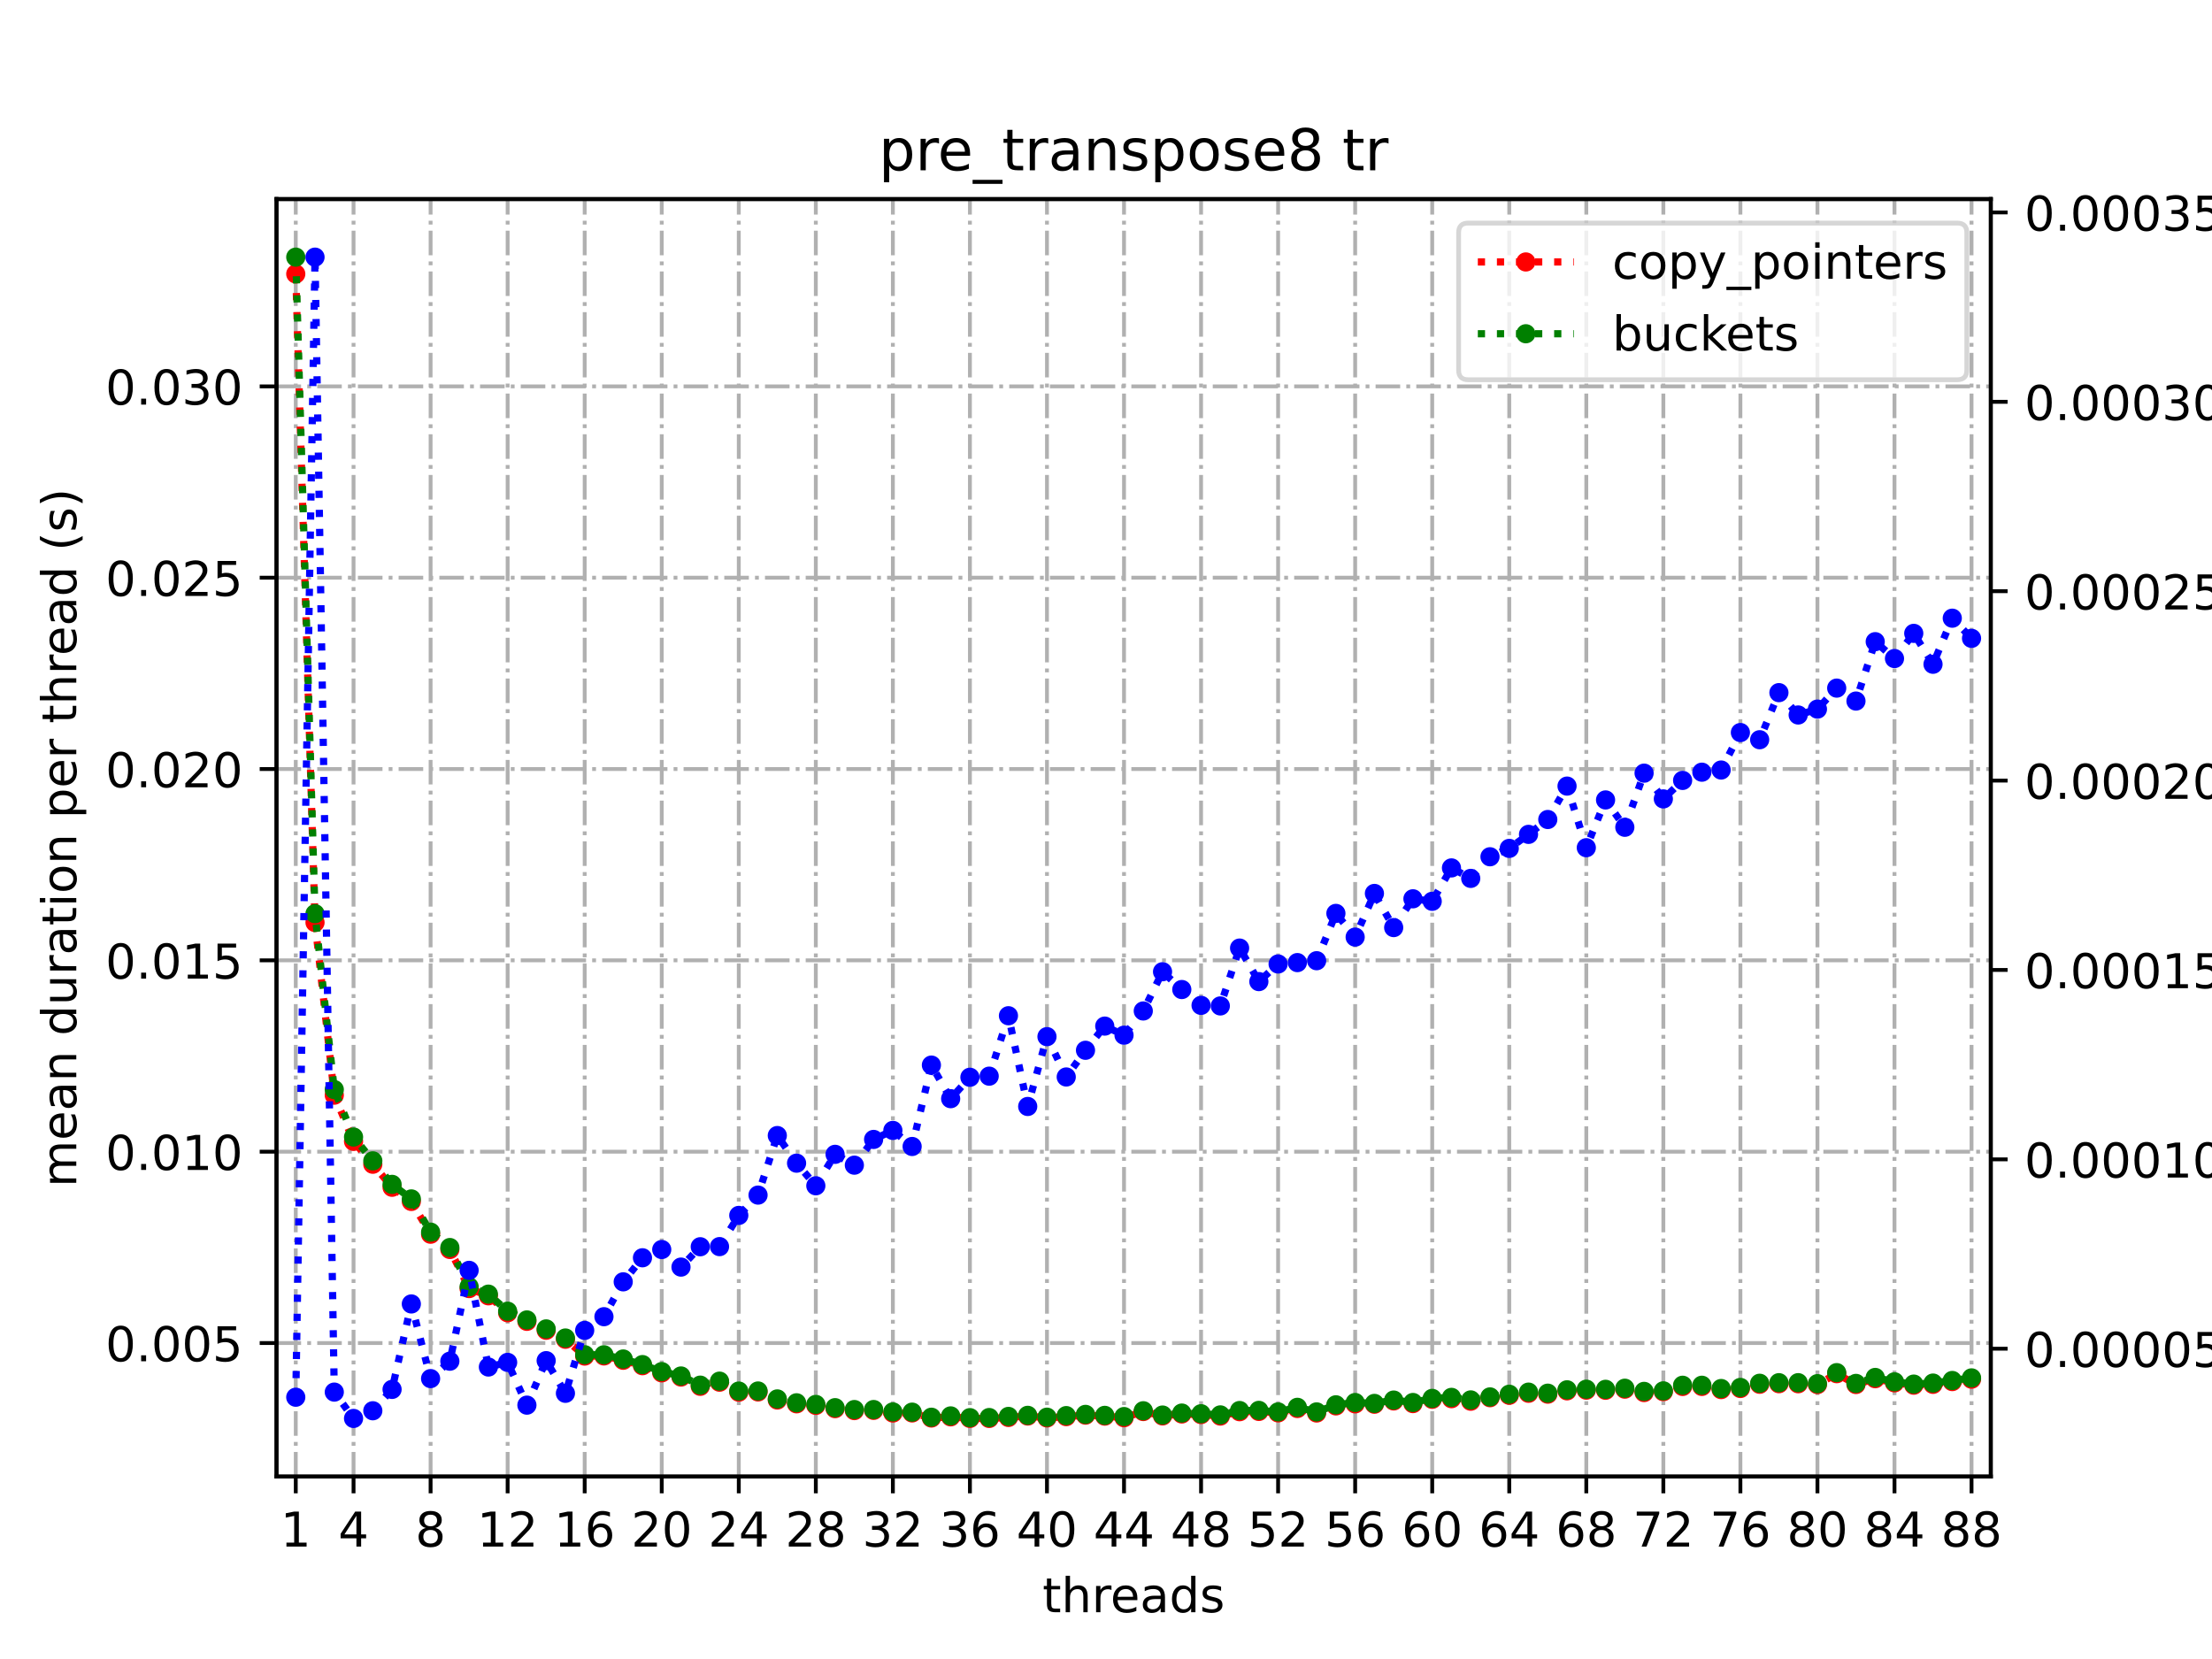 <?xml version="1.0" encoding="utf-8" standalone="no"?>
<!DOCTYPE svg PUBLIC "-//W3C//DTD SVG 1.1//EN"
  "http://www.w3.org/Graphics/SVG/1.1/DTD/svg11.dtd">
<!-- Created with matplotlib (https://matplotlib.org/) -->
<svg height="345.6pt" version="1.1" viewBox="0 0 460.8 345.6" width="460.8pt" xmlns="http://www.w3.org/2000/svg" xmlns:xlink="http://www.w3.org/1999/xlink">
 <defs>
  <style type="text/css">*{stroke-linecap:butt;stroke-linejoin:round;}</style>
 </defs>
 <g id="figure_1">
  <g id="patch_1">
   <path d="M 0 345.6 
L 460.8 345.6 
L 460.8 0 
L 0 0 
z
" style="fill:#ffffff;"/>
  </g>
  <g id="axes_1">
   <g id="patch_2">
    <path d="M 57.6 307.584 
L 414.72 307.584 
L 414.72 41.472 
L 57.6 41.472 
z
" style="fill:#ffffff;"/>
   </g>
   <g id="matplotlib.axis_1">
    <g id="xtick_1">
     <g id="line2d_1">
      <path clip-path="url(#p544e524805)" d="M 61.613 307.584 
L 61.613 41.472 
" style="fill:none;stroke:#b0b0b0;stroke-dasharray:5.12,1.28,0.8,1.28;stroke-dashoffset:0;stroke-width:0.8;"/>
     </g>
     <g id="line2d_2">
      <defs>
       <path d="M 0 0 
L 0 3.5 
" id="mcc51da9e55" style="stroke:#000000;stroke-width:0.8;"/>
      </defs>
      <g>
       <use style="stroke:#000000;stroke-width:0.8;" x="61.613" xlink:href="#mcc51da9e55" y="307.584"/>
      </g>
     </g>
     <g id="text_1">
      <!-- 1 -->
      <g transform="translate(58.431 322.182)scale(0.1 -0.1)">
       <defs>
        <path d="M 12.406 8.297 
L 28.516 8.297 
L 28.516 63.922 
L 10.984 60.406 
L 10.984 69.391 
L 28.422 72.906 
L 38.281 72.906 
L 38.281 8.297 
L 54.391 8.297 
L 54.391 0 
L 12.406 0 
z
" id="DejaVuSans-49"/>
       </defs>
       <use xlink:href="#DejaVuSans-49"/>
      </g>
     </g>
    </g>
    <g id="xtick_2">
     <g id="line2d_3">
      <path clip-path="url(#p544e524805)" d="M 73.65 307.584 
L 73.65 41.472 
" style="fill:none;stroke:#b0b0b0;stroke-dasharray:5.12,1.28,0.8,1.28;stroke-dashoffset:0;stroke-width:0.8;"/>
     </g>
     <g id="line2d_4">
      <g>
       <use style="stroke:#000000;stroke-width:0.8;" x="73.65" xlink:href="#mcc51da9e55" y="307.584"/>
      </g>
     </g>
     <g id="text_2">
      <!-- 4 -->
      <g transform="translate(70.469 322.182)scale(0.1 -0.1)">
       <defs>
        <path d="M 37.797 64.312 
L 12.891 25.391 
L 37.797 25.391 
z
M 35.203 72.906 
L 47.609 72.906 
L 47.609 25.391 
L 58.016 25.391 
L 58.016 17.188 
L 47.609 17.188 
L 47.609 0 
L 37.797 0 
L 37.797 17.188 
L 4.891 17.188 
L 4.891 26.703 
z
" id="DejaVuSans-52"/>
       </defs>
       <use xlink:href="#DejaVuSans-52"/>
      </g>
     </g>
    </g>
    <g id="xtick_3">
     <g id="line2d_5">
      <path clip-path="url(#p544e524805)" d="M 89.701 307.584 
L 89.701 41.472 
" style="fill:none;stroke:#b0b0b0;stroke-dasharray:5.12,1.28,0.8,1.28;stroke-dashoffset:0;stroke-width:0.8;"/>
     </g>
     <g id="line2d_6">
      <g>
       <use style="stroke:#000000;stroke-width:0.8;" x="89.701" xlink:href="#mcc51da9e55" y="307.584"/>
      </g>
     </g>
     <g id="text_3">
      <!-- 8 -->
      <g transform="translate(86.519 322.182)scale(0.1 -0.1)">
       <defs>
        <path d="M 31.781 34.625 
Q 24.75 34.625 20.719 30.859 
Q 16.703 27.094 16.703 20.516 
Q 16.703 13.922 20.719 10.156 
Q 24.75 6.391 31.781 6.391 
Q 38.812 6.391 42.859 10.172 
Q 46.922 13.969 46.922 20.516 
Q 46.922 27.094 42.891 30.859 
Q 38.875 34.625 31.781 34.625 
z
M 21.922 38.812 
Q 15.578 40.375 12.031 44.719 
Q 8.5 49.078 8.5 55.328 
Q 8.5 64.062 14.719 69.141 
Q 20.953 74.219 31.781 74.219 
Q 42.672 74.219 48.875 69.141 
Q 55.078 64.062 55.078 55.328 
Q 55.078 49.078 51.531 44.719 
Q 48 40.375 41.703 38.812 
Q 48.828 37.156 52.797 32.312 
Q 56.781 27.484 56.781 20.516 
Q 56.781 9.906 50.312 4.234 
Q 43.844 -1.422 31.781 -1.422 
Q 19.734 -1.422 13.25 4.234 
Q 6.781 9.906 6.781 20.516 
Q 6.781 27.484 10.781 32.312 
Q 14.797 37.156 21.922 38.812 
z
M 18.312 54.391 
Q 18.312 48.734 21.844 45.562 
Q 25.391 42.391 31.781 42.391 
Q 38.141 42.391 41.719 45.562 
Q 45.312 48.734 45.312 54.391 
Q 45.312 60.062 41.719 63.234 
Q 38.141 66.406 31.781 66.406 
Q 25.391 66.406 21.844 63.234 
Q 18.312 60.062 18.312 54.391 
z
" id="DejaVuSans-56"/>
       </defs>
       <use xlink:href="#DejaVuSans-56"/>
      </g>
     </g>
    </g>
    <g id="xtick_4">
     <g id="line2d_7">
      <path clip-path="url(#p544e524805)" d="M 105.751 307.584 
L 105.751 41.472 
" style="fill:none;stroke:#b0b0b0;stroke-dasharray:5.12,1.28,0.8,1.28;stroke-dashoffset:0;stroke-width:0.8;"/>
     </g>
     <g id="line2d_8">
      <g>
       <use style="stroke:#000000;stroke-width:0.8;" x="105.751" xlink:href="#mcc51da9e55" y="307.584"/>
      </g>
     </g>
     <g id="text_4">
      <!-- 12 -->
      <g transform="translate(99.389 322.182)scale(0.1 -0.1)">
       <defs>
        <path d="M 19.188 8.297 
L 53.609 8.297 
L 53.609 0 
L 7.328 0 
L 7.328 8.297 
Q 12.938 14.109 22.625 23.891 
Q 32.328 33.688 34.812 36.531 
Q 39.547 41.844 41.422 45.531 
Q 43.312 49.219 43.312 52.781 
Q 43.312 58.594 39.234 62.25 
Q 35.156 65.922 28.609 65.922 
Q 23.969 65.922 18.812 64.312 
Q 13.672 62.703 7.812 59.422 
L 7.812 69.391 
Q 13.766 71.781 18.938 73 
Q 24.125 74.219 28.422 74.219 
Q 39.75 74.219 46.484 68.547 
Q 53.219 62.891 53.219 53.422 
Q 53.219 48.922 51.531 44.891 
Q 49.859 40.875 45.406 35.406 
Q 44.188 33.984 37.641 27.219 
Q 31.109 20.453 19.188 8.297 
z
" id="DejaVuSans-50"/>
       </defs>
       <use xlink:href="#DejaVuSans-49"/>
       <use x="63.623" xlink:href="#DejaVuSans-50"/>
      </g>
     </g>
    </g>
    <g id="xtick_5">
     <g id="line2d_9">
      <path clip-path="url(#p544e524805)" d="M 121.801 307.584 
L 121.801 41.472 
" style="fill:none;stroke:#b0b0b0;stroke-dasharray:5.12,1.28,0.8,1.28;stroke-dashoffset:0;stroke-width:0.8;"/>
     </g>
     <g id="line2d_10">
      <g>
       <use style="stroke:#000000;stroke-width:0.8;" x="121.801" xlink:href="#mcc51da9e55" y="307.584"/>
      </g>
     </g>
     <g id="text_5">
      <!-- 16 -->
      <g transform="translate(115.439 322.182)scale(0.1 -0.1)">
       <defs>
        <path d="M 33.016 40.375 
Q 26.375 40.375 22.484 35.828 
Q 18.609 31.297 18.609 23.391 
Q 18.609 15.531 22.484 10.953 
Q 26.375 6.391 33.016 6.391 
Q 39.656 6.391 43.531 10.953 
Q 47.406 15.531 47.406 23.391 
Q 47.406 31.297 43.531 35.828 
Q 39.656 40.375 33.016 40.375 
z
M 52.594 71.297 
L 52.594 62.312 
Q 48.875 64.062 45.094 64.984 
Q 41.312 65.922 37.594 65.922 
Q 27.828 65.922 22.672 59.328 
Q 17.531 52.734 16.797 39.406 
Q 19.672 43.656 24.016 45.922 
Q 28.375 48.188 33.594 48.188 
Q 44.578 48.188 50.953 41.516 
Q 57.328 34.859 57.328 23.391 
Q 57.328 12.156 50.688 5.359 
Q 44.047 -1.422 33.016 -1.422 
Q 20.359 -1.422 13.672 8.266 
Q 6.984 17.969 6.984 36.375 
Q 6.984 53.656 15.188 63.938 
Q 23.391 74.219 37.203 74.219 
Q 40.922 74.219 44.703 73.484 
Q 48.484 72.75 52.594 71.297 
z
" id="DejaVuSans-54"/>
       </defs>
       <use xlink:href="#DejaVuSans-49"/>
       <use x="63.623" xlink:href="#DejaVuSans-54"/>
      </g>
     </g>
    </g>
    <g id="xtick_6">
     <g id="line2d_11">
      <path clip-path="url(#p544e524805)" d="M 137.852 307.584 
L 137.852 41.472 
" style="fill:none;stroke:#b0b0b0;stroke-dasharray:5.12,1.28,0.8,1.28;stroke-dashoffset:0;stroke-width:0.8;"/>
     </g>
     <g id="line2d_12">
      <g>
       <use style="stroke:#000000;stroke-width:0.8;" x="137.852" xlink:href="#mcc51da9e55" y="307.584"/>
      </g>
     </g>
     <g id="text_6">
      <!-- 20 -->
      <g transform="translate(131.489 322.182)scale(0.1 -0.1)">
       <defs>
        <path d="M 31.781 66.406 
Q 24.172 66.406 20.328 58.906 
Q 16.5 51.422 16.5 36.375 
Q 16.5 21.391 20.328 13.891 
Q 24.172 6.391 31.781 6.391 
Q 39.453 6.391 43.281 13.891 
Q 47.125 21.391 47.125 36.375 
Q 47.125 51.422 43.281 58.906 
Q 39.453 66.406 31.781 66.406 
z
M 31.781 74.219 
Q 44.047 74.219 50.516 64.516 
Q 56.984 54.828 56.984 36.375 
Q 56.984 17.969 50.516 8.266 
Q 44.047 -1.422 31.781 -1.422 
Q 19.531 -1.422 13.062 8.266 
Q 6.594 17.969 6.594 36.375 
Q 6.594 54.828 13.062 64.516 
Q 19.531 74.219 31.781 74.219 
z
" id="DejaVuSans-48"/>
       </defs>
       <use xlink:href="#DejaVuSans-50"/>
       <use x="63.623" xlink:href="#DejaVuSans-48"/>
      </g>
     </g>
    </g>
    <g id="xtick_7">
     <g id="line2d_13">
      <path clip-path="url(#p544e524805)" d="M 153.902 307.584 
L 153.902 41.472 
" style="fill:none;stroke:#b0b0b0;stroke-dasharray:5.12,1.28,0.8,1.28;stroke-dashoffset:0;stroke-width:0.8;"/>
     </g>
     <g id="line2d_14">
      <g>
       <use style="stroke:#000000;stroke-width:0.8;" x="153.902" xlink:href="#mcc51da9e55" y="307.584"/>
      </g>
     </g>
     <g id="text_7">
      <!-- 24 -->
      <g transform="translate(147.54 322.182)scale(0.1 -0.1)">
       <use xlink:href="#DejaVuSans-50"/>
       <use x="63.623" xlink:href="#DejaVuSans-52"/>
      </g>
     </g>
    </g>
    <g id="xtick_8">
     <g id="line2d_15">
      <path clip-path="url(#p544e524805)" d="M 169.952 307.584 
L 169.952 41.472 
" style="fill:none;stroke:#b0b0b0;stroke-dasharray:5.12,1.28,0.8,1.28;stroke-dashoffset:0;stroke-width:0.8;"/>
     </g>
     <g id="line2d_16">
      <g>
       <use style="stroke:#000000;stroke-width:0.8;" x="169.952" xlink:href="#mcc51da9e55" y="307.584"/>
      </g>
     </g>
     <g id="text_8">
      <!-- 28 -->
      <g transform="translate(163.59 322.182)scale(0.1 -0.1)">
       <use xlink:href="#DejaVuSans-50"/>
       <use x="63.623" xlink:href="#DejaVuSans-56"/>
      </g>
     </g>
    </g>
    <g id="xtick_9">
     <g id="line2d_17">
      <path clip-path="url(#p544e524805)" d="M 186.003 307.584 
L 186.003 41.472 
" style="fill:none;stroke:#b0b0b0;stroke-dasharray:5.12,1.28,0.8,1.28;stroke-dashoffset:0;stroke-width:0.8;"/>
     </g>
     <g id="line2d_18">
      <g>
       <use style="stroke:#000000;stroke-width:0.8;" x="186.003" xlink:href="#mcc51da9e55" y="307.584"/>
      </g>
     </g>
     <g id="text_9">
      <!-- 32 -->
      <g transform="translate(179.64 322.182)scale(0.1 -0.1)">
       <defs>
        <path d="M 40.578 39.312 
Q 47.656 37.797 51.625 33 
Q 55.609 28.219 55.609 21.188 
Q 55.609 10.406 48.188 4.484 
Q 40.766 -1.422 27.094 -1.422 
Q 22.516 -1.422 17.656 -0.516 
Q 12.797 0.391 7.625 2.203 
L 7.625 11.719 
Q 11.719 9.328 16.594 8.109 
Q 21.484 6.891 26.812 6.891 
Q 36.078 6.891 40.938 10.547 
Q 45.797 14.203 45.797 21.188 
Q 45.797 27.641 41.281 31.266 
Q 36.766 34.906 28.719 34.906 
L 20.219 34.906 
L 20.219 43.016 
L 29.109 43.016 
Q 36.375 43.016 40.234 45.922 
Q 44.094 48.828 44.094 54.297 
Q 44.094 59.906 40.109 62.906 
Q 36.141 65.922 28.719 65.922 
Q 24.656 65.922 20.016 65.031 
Q 15.375 64.156 9.812 62.312 
L 9.812 71.094 
Q 15.438 72.656 20.344 73.438 
Q 25.25 74.219 29.594 74.219 
Q 40.828 74.219 47.359 69.109 
Q 53.906 64.016 53.906 55.328 
Q 53.906 49.266 50.438 45.094 
Q 46.969 40.922 40.578 39.312 
z
" id="DejaVuSans-51"/>
       </defs>
       <use xlink:href="#DejaVuSans-51"/>
       <use x="63.623" xlink:href="#DejaVuSans-50"/>
      </g>
     </g>
    </g>
    <g id="xtick_10">
     <g id="line2d_19">
      <path clip-path="url(#p544e524805)" d="M 202.053 307.584 
L 202.053 41.472 
" style="fill:none;stroke:#b0b0b0;stroke-dasharray:5.12,1.28,0.8,1.28;stroke-dashoffset:0;stroke-width:0.8;"/>
     </g>
     <g id="line2d_20">
      <g>
       <use style="stroke:#000000;stroke-width:0.8;" x="202.053" xlink:href="#mcc51da9e55" y="307.584"/>
      </g>
     </g>
     <g id="text_10">
      <!-- 36 -->
      <g transform="translate(195.691 322.182)scale(0.1 -0.1)">
       <use xlink:href="#DejaVuSans-51"/>
       <use x="63.623" xlink:href="#DejaVuSans-54"/>
      </g>
     </g>
    </g>
    <g id="xtick_11">
     <g id="line2d_21">
      <path clip-path="url(#p544e524805)" d="M 218.103 307.584 
L 218.103 41.472 
" style="fill:none;stroke:#b0b0b0;stroke-dasharray:5.12,1.28,0.8,1.28;stroke-dashoffset:0;stroke-width:0.8;"/>
     </g>
     <g id="line2d_22">
      <g>
       <use style="stroke:#000000;stroke-width:0.8;" x="218.103" xlink:href="#mcc51da9e55" y="307.584"/>
      </g>
     </g>
     <g id="text_11">
      <!-- 40 -->
      <g transform="translate(211.741 322.182)scale(0.1 -0.1)">
       <use xlink:href="#DejaVuSans-52"/>
       <use x="63.623" xlink:href="#DejaVuSans-48"/>
      </g>
     </g>
    </g>
    <g id="xtick_12">
     <g id="line2d_23">
      <path clip-path="url(#p544e524805)" d="M 234.154 307.584 
L 234.154 41.472 
" style="fill:none;stroke:#b0b0b0;stroke-dasharray:5.12,1.28,0.8,1.28;stroke-dashoffset:0;stroke-width:0.8;"/>
     </g>
     <g id="line2d_24">
      <g>
       <use style="stroke:#000000;stroke-width:0.8;" x="234.154" xlink:href="#mcc51da9e55" y="307.584"/>
      </g>
     </g>
     <g id="text_12">
      <!-- 44 -->
      <g transform="translate(227.791 322.182)scale(0.1 -0.1)">
       <use xlink:href="#DejaVuSans-52"/>
       <use x="63.623" xlink:href="#DejaVuSans-52"/>
      </g>
     </g>
    </g>
    <g id="xtick_13">
     <g id="line2d_25">
      <path clip-path="url(#p544e524805)" d="M 250.204 307.584 
L 250.204 41.472 
" style="fill:none;stroke:#b0b0b0;stroke-dasharray:5.12,1.28,0.8,1.28;stroke-dashoffset:0;stroke-width:0.8;"/>
     </g>
     <g id="line2d_26">
      <g>
       <use style="stroke:#000000;stroke-width:0.8;" x="250.204" xlink:href="#mcc51da9e55" y="307.584"/>
      </g>
     </g>
     <g id="text_13">
      <!-- 48 -->
      <g transform="translate(243.842 322.182)scale(0.1 -0.1)">
       <use xlink:href="#DejaVuSans-52"/>
       <use x="63.623" xlink:href="#DejaVuSans-56"/>
      </g>
     </g>
    </g>
    <g id="xtick_14">
     <g id="line2d_27">
      <path clip-path="url(#p544e524805)" d="M 266.254 307.584 
L 266.254 41.472 
" style="fill:none;stroke:#b0b0b0;stroke-dasharray:5.12,1.28,0.8,1.28;stroke-dashoffset:0;stroke-width:0.8;"/>
     </g>
     <g id="line2d_28">
      <g>
       <use style="stroke:#000000;stroke-width:0.8;" x="266.254" xlink:href="#mcc51da9e55" y="307.584"/>
      </g>
     </g>
     <g id="text_14">
      <!-- 52 -->
      <g transform="translate(259.892 322.182)scale(0.1 -0.1)">
       <defs>
        <path d="M 10.797 72.906 
L 49.516 72.906 
L 49.516 64.594 
L 19.828 64.594 
L 19.828 46.734 
Q 21.969 47.469 24.109 47.828 
Q 26.266 48.188 28.422 48.188 
Q 40.625 48.188 47.75 41.5 
Q 54.891 34.812 54.891 23.391 
Q 54.891 11.625 47.562 5.094 
Q 40.234 -1.422 26.906 -1.422 
Q 22.312 -1.422 17.547 -0.641 
Q 12.797 0.141 7.719 1.703 
L 7.719 11.625 
Q 12.109 9.234 16.797 8.062 
Q 21.484 6.891 26.703 6.891 
Q 35.156 6.891 40.078 11.328 
Q 45.016 15.766 45.016 23.391 
Q 45.016 31 40.078 35.438 
Q 35.156 39.891 26.703 39.891 
Q 22.75 39.891 18.812 39.016 
Q 14.891 38.141 10.797 36.281 
z
" id="DejaVuSans-53"/>
       </defs>
       <use xlink:href="#DejaVuSans-53"/>
       <use x="63.623" xlink:href="#DejaVuSans-50"/>
      </g>
     </g>
    </g>
    <g id="xtick_15">
     <g id="line2d_29">
      <path clip-path="url(#p544e524805)" d="M 282.305 307.584 
L 282.305 41.472 
" style="fill:none;stroke:#b0b0b0;stroke-dasharray:5.12,1.28,0.8,1.28;stroke-dashoffset:0;stroke-width:0.8;"/>
     </g>
     <g id="line2d_30">
      <g>
       <use style="stroke:#000000;stroke-width:0.8;" x="282.305" xlink:href="#mcc51da9e55" y="307.584"/>
      </g>
     </g>
     <g id="text_15">
      <!-- 56 -->
      <g transform="translate(275.942 322.182)scale(0.1 -0.1)">
       <use xlink:href="#DejaVuSans-53"/>
       <use x="63.623" xlink:href="#DejaVuSans-54"/>
      </g>
     </g>
    </g>
    <g id="xtick_16">
     <g id="line2d_31">
      <path clip-path="url(#p544e524805)" d="M 298.355 307.584 
L 298.355 41.472 
" style="fill:none;stroke:#b0b0b0;stroke-dasharray:5.12,1.28,0.8,1.28;stroke-dashoffset:0;stroke-width:0.8;"/>
     </g>
     <g id="line2d_32">
      <g>
       <use style="stroke:#000000;stroke-width:0.8;" x="298.355" xlink:href="#mcc51da9e55" y="307.584"/>
      </g>
     </g>
     <g id="text_16">
      <!-- 60 -->
      <g transform="translate(291.993 322.182)scale(0.1 -0.1)">
       <use xlink:href="#DejaVuSans-54"/>
       <use x="63.623" xlink:href="#DejaVuSans-48"/>
      </g>
     </g>
    </g>
    <g id="xtick_17">
     <g id="line2d_33">
      <path clip-path="url(#p544e524805)" d="M 314.405 307.584 
L 314.405 41.472 
" style="fill:none;stroke:#b0b0b0;stroke-dasharray:5.12,1.28,0.8,1.28;stroke-dashoffset:0;stroke-width:0.8;"/>
     </g>
     <g id="line2d_34">
      <g>
       <use style="stroke:#000000;stroke-width:0.8;" x="314.405" xlink:href="#mcc51da9e55" y="307.584"/>
      </g>
     </g>
     <g id="text_17">
      <!-- 64 -->
      <g transform="translate(308.043 322.182)scale(0.1 -0.1)">
       <use xlink:href="#DejaVuSans-54"/>
       <use x="63.623" xlink:href="#DejaVuSans-52"/>
      </g>
     </g>
    </g>
    <g id="xtick_18">
     <g id="line2d_35">
      <path clip-path="url(#p544e524805)" d="M 330.456 307.584 
L 330.456 41.472 
" style="fill:none;stroke:#b0b0b0;stroke-dasharray:5.12,1.28,0.8,1.28;stroke-dashoffset:0;stroke-width:0.8;"/>
     </g>
     <g id="line2d_36">
      <g>
       <use style="stroke:#000000;stroke-width:0.8;" x="330.456" xlink:href="#mcc51da9e55" y="307.584"/>
      </g>
     </g>
     <g id="text_18">
      <!-- 68 -->
      <g transform="translate(324.093 322.182)scale(0.1 -0.1)">
       <use xlink:href="#DejaVuSans-54"/>
       <use x="63.623" xlink:href="#DejaVuSans-56"/>
      </g>
     </g>
    </g>
    <g id="xtick_19">
     <g id="line2d_37">
      <path clip-path="url(#p544e524805)" d="M 346.506 307.584 
L 346.506 41.472 
" style="fill:none;stroke:#b0b0b0;stroke-dasharray:5.12,1.28,0.8,1.28;stroke-dashoffset:0;stroke-width:0.8;"/>
     </g>
     <g id="line2d_38">
      <g>
       <use style="stroke:#000000;stroke-width:0.8;" x="346.506" xlink:href="#mcc51da9e55" y="307.584"/>
      </g>
     </g>
     <g id="text_19">
      <!-- 72 -->
      <g transform="translate(340.144 322.182)scale(0.1 -0.1)">
       <defs>
        <path d="M 8.203 72.906 
L 55.078 72.906 
L 55.078 68.703 
L 28.609 0 
L 18.312 0 
L 43.219 64.594 
L 8.203 64.594 
z
" id="DejaVuSans-55"/>
       </defs>
       <use xlink:href="#DejaVuSans-55"/>
       <use x="63.623" xlink:href="#DejaVuSans-50"/>
      </g>
     </g>
    </g>
    <g id="xtick_20">
     <g id="line2d_39">
      <path clip-path="url(#p544e524805)" d="M 362.556 307.584 
L 362.556 41.472 
" style="fill:none;stroke:#b0b0b0;stroke-dasharray:5.12,1.28,0.8,1.28;stroke-dashoffset:0;stroke-width:0.8;"/>
     </g>
     <g id="line2d_40">
      <g>
       <use style="stroke:#000000;stroke-width:0.8;" x="362.556" xlink:href="#mcc51da9e55" y="307.584"/>
      </g>
     </g>
     <g id="text_20">
      <!-- 76 -->
      <g transform="translate(356.194 322.182)scale(0.1 -0.1)">
       <use xlink:href="#DejaVuSans-55"/>
       <use x="63.623" xlink:href="#DejaVuSans-54"/>
      </g>
     </g>
    </g>
    <g id="xtick_21">
     <g id="line2d_41">
      <path clip-path="url(#p544e524805)" d="M 378.607 307.584 
L 378.607 41.472 
" style="fill:none;stroke:#b0b0b0;stroke-dasharray:5.12,1.28,0.8,1.28;stroke-dashoffset:0;stroke-width:0.8;"/>
     </g>
     <g id="line2d_42">
      <g>
       <use style="stroke:#000000;stroke-width:0.8;" x="378.607" xlink:href="#mcc51da9e55" y="307.584"/>
      </g>
     </g>
     <g id="text_21">
      <!-- 80 -->
      <g transform="translate(372.244 322.182)scale(0.1 -0.1)">
       <use xlink:href="#DejaVuSans-56"/>
       <use x="63.623" xlink:href="#DejaVuSans-48"/>
      </g>
     </g>
    </g>
    <g id="xtick_22">
     <g id="line2d_43">
      <path clip-path="url(#p544e524805)" d="M 394.657 307.584 
L 394.657 41.472 
" style="fill:none;stroke:#b0b0b0;stroke-dasharray:5.12,1.28,0.8,1.28;stroke-dashoffset:0;stroke-width:0.8;"/>
     </g>
     <g id="line2d_44">
      <g>
       <use style="stroke:#000000;stroke-width:0.8;" x="394.657" xlink:href="#mcc51da9e55" y="307.584"/>
      </g>
     </g>
     <g id="text_22">
      <!-- 84 -->
      <g transform="translate(388.295 322.182)scale(0.1 -0.1)">
       <use xlink:href="#DejaVuSans-56"/>
       <use x="63.623" xlink:href="#DejaVuSans-52"/>
      </g>
     </g>
    </g>
    <g id="xtick_23">
     <g id="line2d_45">
      <path clip-path="url(#p544e524805)" d="M 410.707 307.584 
L 410.707 41.472 
" style="fill:none;stroke:#b0b0b0;stroke-dasharray:5.12,1.28,0.8,1.28;stroke-dashoffset:0;stroke-width:0.8;"/>
     </g>
     <g id="line2d_46">
      <g>
       <use style="stroke:#000000;stroke-width:0.8;" x="410.707" xlink:href="#mcc51da9e55" y="307.584"/>
      </g>
     </g>
     <g id="text_23">
      <!-- 88 -->
      <g transform="translate(404.345 322.182)scale(0.1 -0.1)">
       <use xlink:href="#DejaVuSans-56"/>
       <use x="63.623" xlink:href="#DejaVuSans-56"/>
      </g>
     </g>
    </g>
    <g id="text_24">
     <!-- threads -->
     <g transform="translate(217.169 335.861)scale(0.1 -0.1)">
      <defs>
       <path d="M 18.312 70.219 
L 18.312 54.688 
L 36.812 54.688 
L 36.812 47.703 
L 18.312 47.703 
L 18.312 18.016 
Q 18.312 11.328 20.141 9.422 
Q 21.969 7.516 27.594 7.516 
L 36.812 7.516 
L 36.812 0 
L 27.594 0 
Q 17.188 0 13.234 3.875 
Q 9.281 7.766 9.281 18.016 
L 9.281 47.703 
L 2.688 47.703 
L 2.688 54.688 
L 9.281 54.688 
L 9.281 70.219 
z
" id="DejaVuSans-116"/>
       <path d="M 54.891 33.016 
L 54.891 0 
L 45.906 0 
L 45.906 32.719 
Q 45.906 40.484 42.875 44.328 
Q 39.844 48.188 33.797 48.188 
Q 26.516 48.188 22.312 43.547 
Q 18.109 38.922 18.109 30.906 
L 18.109 0 
L 9.078 0 
L 9.078 75.984 
L 18.109 75.984 
L 18.109 46.188 
Q 21.344 51.125 25.703 53.562 
Q 30.078 56 35.797 56 
Q 45.219 56 50.047 50.172 
Q 54.891 44.344 54.891 33.016 
z
" id="DejaVuSans-104"/>
       <path d="M 41.109 46.297 
Q 39.594 47.172 37.812 47.578 
Q 36.031 48 33.891 48 
Q 26.266 48 22.188 43.047 
Q 18.109 38.094 18.109 28.812 
L 18.109 0 
L 9.078 0 
L 9.078 54.688 
L 18.109 54.688 
L 18.109 46.188 
Q 20.953 51.172 25.484 53.578 
Q 30.031 56 36.531 56 
Q 37.453 56 38.578 55.875 
Q 39.703 55.766 41.062 55.516 
z
" id="DejaVuSans-114"/>
       <path d="M 56.203 29.594 
L 56.203 25.203 
L 14.891 25.203 
Q 15.484 15.922 20.484 11.062 
Q 25.484 6.203 34.422 6.203 
Q 39.594 6.203 44.453 7.469 
Q 49.312 8.734 54.109 11.281 
L 54.109 2.781 
Q 49.266 0.734 44.188 -0.344 
Q 39.109 -1.422 33.891 -1.422 
Q 20.797 -1.422 13.156 6.188 
Q 5.516 13.812 5.516 26.812 
Q 5.516 40.234 12.766 48.109 
Q 20.016 56 32.328 56 
Q 43.359 56 49.781 48.891 
Q 56.203 41.797 56.203 29.594 
z
M 47.219 32.234 
Q 47.125 39.594 43.094 43.984 
Q 39.062 48.391 32.422 48.391 
Q 24.906 48.391 20.391 44.141 
Q 15.875 39.891 15.188 32.172 
z
" id="DejaVuSans-101"/>
       <path d="M 34.281 27.484 
Q 23.391 27.484 19.188 25 
Q 14.984 22.516 14.984 16.5 
Q 14.984 11.719 18.141 8.906 
Q 21.297 6.109 26.703 6.109 
Q 34.188 6.109 38.703 11.406 
Q 43.219 16.703 43.219 25.484 
L 43.219 27.484 
z
M 52.203 31.203 
L 52.203 0 
L 43.219 0 
L 43.219 8.297 
Q 40.141 3.328 35.547 0.953 
Q 30.953 -1.422 24.312 -1.422 
Q 15.922 -1.422 10.953 3.297 
Q 6 8.016 6 15.922 
Q 6 25.141 12.172 29.828 
Q 18.359 34.516 30.609 34.516 
L 43.219 34.516 
L 43.219 35.406 
Q 43.219 41.609 39.141 45 
Q 35.062 48.391 27.688 48.391 
Q 23 48.391 18.547 47.266 
Q 14.109 46.141 10.016 43.891 
L 10.016 52.203 
Q 14.938 54.109 19.578 55.047 
Q 24.219 56 28.609 56 
Q 40.484 56 46.344 49.844 
Q 52.203 43.703 52.203 31.203 
z
" id="DejaVuSans-97"/>
       <path d="M 45.406 46.391 
L 45.406 75.984 
L 54.391 75.984 
L 54.391 0 
L 45.406 0 
L 45.406 8.203 
Q 42.578 3.328 38.25 0.953 
Q 33.938 -1.422 27.875 -1.422 
Q 17.969 -1.422 11.734 6.484 
Q 5.516 14.406 5.516 27.297 
Q 5.516 40.188 11.734 48.094 
Q 17.969 56 27.875 56 
Q 33.938 56 38.25 53.625 
Q 42.578 51.266 45.406 46.391 
z
M 14.797 27.297 
Q 14.797 17.391 18.875 11.75 
Q 22.953 6.109 30.078 6.109 
Q 37.203 6.109 41.297 11.75 
Q 45.406 17.391 45.406 27.297 
Q 45.406 37.203 41.297 42.844 
Q 37.203 48.484 30.078 48.484 
Q 22.953 48.484 18.875 42.844 
Q 14.797 37.203 14.797 27.297 
z
" id="DejaVuSans-100"/>
       <path d="M 44.281 53.078 
L 44.281 44.578 
Q 40.484 46.531 36.375 47.5 
Q 32.281 48.484 27.875 48.484 
Q 21.188 48.484 17.844 46.438 
Q 14.5 44.391 14.5 40.281 
Q 14.5 37.156 16.891 35.375 
Q 19.281 33.594 26.516 31.984 
L 29.594 31.297 
Q 39.156 29.25 43.188 25.516 
Q 47.219 21.781 47.219 15.094 
Q 47.219 7.469 41.188 3.016 
Q 35.156 -1.422 24.609 -1.422 
Q 20.219 -1.422 15.453 -0.562 
Q 10.688 0.297 5.422 2 
L 5.422 11.281 
Q 10.406 8.688 15.234 7.391 
Q 20.062 6.109 24.812 6.109 
Q 31.156 6.109 34.562 8.281 
Q 37.984 10.453 37.984 14.406 
Q 37.984 18.062 35.516 20.016 
Q 33.062 21.969 24.703 23.781 
L 21.578 24.516 
Q 13.234 26.266 9.516 29.906 
Q 5.812 33.547 5.812 39.891 
Q 5.812 47.609 11.281 51.797 
Q 16.75 56 26.812 56 
Q 31.781 56 36.172 55.266 
Q 40.578 54.547 44.281 53.078 
z
" id="DejaVuSans-115"/>
      </defs>
      <use xlink:href="#DejaVuSans-116"/>
      <use x="39.209" xlink:href="#DejaVuSans-104"/>
      <use x="102.588" xlink:href="#DejaVuSans-114"/>
      <use x="141.451" xlink:href="#DejaVuSans-101"/>
      <use x="202.975" xlink:href="#DejaVuSans-97"/>
      <use x="264.254" xlink:href="#DejaVuSans-100"/>
      <use x="327.73" xlink:href="#DejaVuSans-115"/>
     </g>
    </g>
   </g>
   <g id="matplotlib.axis_2">
    <g id="ytick_1">
     <g id="line2d_47">
      <path clip-path="url(#p544e524805)" d="M 57.6 279.776 
L 414.72 279.776 
" style="fill:none;stroke:#b0b0b0;stroke-dasharray:5.12,1.28,0.8,1.28;stroke-dashoffset:0;stroke-width:0.8;"/>
     </g>
     <g id="line2d_48">
      <defs>
       <path d="M 0 0 
L -3.5 0 
" id="mf0b5c6a80d" style="stroke:#000000;stroke-width:0.8;"/>
      </defs>
      <g>
       <use style="stroke:#000000;stroke-width:0.8;" x="57.6" xlink:href="#mf0b5c6a80d" y="279.776"/>
      </g>
     </g>
     <g id="text_25">
      <!-- 0.005 -->
      <g transform="translate(21.972 283.575)scale(0.1 -0.1)">
       <defs>
        <path d="M 10.688 12.406 
L 21 12.406 
L 21 0 
L 10.688 0 
z
" id="DejaVuSans-46"/>
       </defs>
       <use xlink:href="#DejaVuSans-48"/>
       <use x="63.623" xlink:href="#DejaVuSans-46"/>
       <use x="95.41" xlink:href="#DejaVuSans-48"/>
       <use x="159.033" xlink:href="#DejaVuSans-48"/>
       <use x="222.656" xlink:href="#DejaVuSans-53"/>
      </g>
     </g>
    </g>
    <g id="ytick_2">
     <g id="line2d_49">
      <path clip-path="url(#p544e524805)" d="M 57.6 239.918 
L 414.72 239.918 
" style="fill:none;stroke:#b0b0b0;stroke-dasharray:5.12,1.28,0.8,1.28;stroke-dashoffset:0;stroke-width:0.8;"/>
     </g>
     <g id="line2d_50">
      <g>
       <use style="stroke:#000000;stroke-width:0.8;" x="57.6" xlink:href="#mf0b5c6a80d" y="239.918"/>
      </g>
     </g>
     <g id="text_26">
      <!-- 0.010 -->
      <g transform="translate(21.972 243.717)scale(0.1 -0.1)">
       <use xlink:href="#DejaVuSans-48"/>
       <use x="63.623" xlink:href="#DejaVuSans-46"/>
       <use x="95.41" xlink:href="#DejaVuSans-48"/>
       <use x="159.033" xlink:href="#DejaVuSans-49"/>
       <use x="222.656" xlink:href="#DejaVuSans-48"/>
      </g>
     </g>
    </g>
    <g id="ytick_3">
     <g id="line2d_51">
      <path clip-path="url(#p544e524805)" d="M 57.6 200.06 
L 414.72 200.06 
" style="fill:none;stroke:#b0b0b0;stroke-dasharray:5.12,1.28,0.8,1.28;stroke-dashoffset:0;stroke-width:0.8;"/>
     </g>
     <g id="line2d_52">
      <g>
       <use style="stroke:#000000;stroke-width:0.8;" x="57.6" xlink:href="#mf0b5c6a80d" y="200.06"/>
      </g>
     </g>
     <g id="text_27">
      <!-- 0.015 -->
      <g transform="translate(21.972 203.859)scale(0.1 -0.1)">
       <use xlink:href="#DejaVuSans-48"/>
       <use x="63.623" xlink:href="#DejaVuSans-46"/>
       <use x="95.41" xlink:href="#DejaVuSans-48"/>
       <use x="159.033" xlink:href="#DejaVuSans-49"/>
       <use x="222.656" xlink:href="#DejaVuSans-53"/>
      </g>
     </g>
    </g>
    <g id="ytick_4">
     <g id="line2d_53">
      <path clip-path="url(#p544e524805)" d="M 57.6 160.203 
L 414.72 160.203 
" style="fill:none;stroke:#b0b0b0;stroke-dasharray:5.12,1.28,0.8,1.28;stroke-dashoffset:0;stroke-width:0.8;"/>
     </g>
     <g id="line2d_54">
      <g>
       <use style="stroke:#000000;stroke-width:0.8;" x="57.6" xlink:href="#mf0b5c6a80d" y="160.203"/>
      </g>
     </g>
     <g id="text_28">
      <!-- 0.020 -->
      <g transform="translate(21.972 164.002)scale(0.1 -0.1)">
       <use xlink:href="#DejaVuSans-48"/>
       <use x="63.623" xlink:href="#DejaVuSans-46"/>
       <use x="95.41" xlink:href="#DejaVuSans-48"/>
       <use x="159.033" xlink:href="#DejaVuSans-50"/>
       <use x="222.656" xlink:href="#DejaVuSans-48"/>
      </g>
     </g>
    </g>
    <g id="ytick_5">
     <g id="line2d_55">
      <path clip-path="url(#p544e524805)" d="M 57.6 120.345 
L 414.72 120.345 
" style="fill:none;stroke:#b0b0b0;stroke-dasharray:5.12,1.28,0.8,1.28;stroke-dashoffset:0;stroke-width:0.8;"/>
     </g>
     <g id="line2d_56">
      <g>
       <use style="stroke:#000000;stroke-width:0.8;" x="57.6" xlink:href="#mf0b5c6a80d" y="120.345"/>
      </g>
     </g>
     <g id="text_29">
      <!-- 0.025 -->
      <g transform="translate(21.972 124.144)scale(0.1 -0.1)">
       <use xlink:href="#DejaVuSans-48"/>
       <use x="63.623" xlink:href="#DejaVuSans-46"/>
       <use x="95.41" xlink:href="#DejaVuSans-48"/>
       <use x="159.033" xlink:href="#DejaVuSans-50"/>
       <use x="222.656" xlink:href="#DejaVuSans-53"/>
      </g>
     </g>
    </g>
    <g id="ytick_6">
     <g id="line2d_57">
      <path clip-path="url(#p544e524805)" d="M 57.6 80.487 
L 414.72 80.487 
" style="fill:none;stroke:#b0b0b0;stroke-dasharray:5.12,1.28,0.8,1.28;stroke-dashoffset:0;stroke-width:0.8;"/>
     </g>
     <g id="line2d_58">
      <g>
       <use style="stroke:#000000;stroke-width:0.8;" x="57.6" xlink:href="#mf0b5c6a80d" y="80.487"/>
      </g>
     </g>
     <g id="text_30">
      <!-- 0.030 -->
      <g transform="translate(21.972 84.287)scale(0.1 -0.1)">
       <use xlink:href="#DejaVuSans-48"/>
       <use x="63.623" xlink:href="#DejaVuSans-46"/>
       <use x="95.41" xlink:href="#DejaVuSans-48"/>
       <use x="159.033" xlink:href="#DejaVuSans-51"/>
       <use x="222.656" xlink:href="#DejaVuSans-48"/>
      </g>
     </g>
    </g>
    <g id="text_31">
     <!-- mean duration per thread (s) -->
     <g transform="translate(15.892 247.303)rotate(-90)scale(0.1 -0.1)">
      <defs>
       <path d="M 52 44.188 
Q 55.375 50.25 60.062 53.125 
Q 64.75 56 71.094 56 
Q 79.641 56 84.281 50.016 
Q 88.922 44.047 88.922 33.016 
L 88.922 0 
L 79.891 0 
L 79.891 32.719 
Q 79.891 40.578 77.094 44.375 
Q 74.312 48.188 68.609 48.188 
Q 61.625 48.188 57.562 43.547 
Q 53.516 38.922 53.516 30.906 
L 53.516 0 
L 44.484 0 
L 44.484 32.719 
Q 44.484 40.625 41.703 44.406 
Q 38.922 48.188 33.109 48.188 
Q 26.219 48.188 22.156 43.531 
Q 18.109 38.875 18.109 30.906 
L 18.109 0 
L 9.078 0 
L 9.078 54.688 
L 18.109 54.688 
L 18.109 46.188 
Q 21.188 51.219 25.484 53.609 
Q 29.781 56 35.688 56 
Q 41.656 56 45.828 52.969 
Q 50 49.953 52 44.188 
z
" id="DejaVuSans-109"/>
       <path d="M 54.891 33.016 
L 54.891 0 
L 45.906 0 
L 45.906 32.719 
Q 45.906 40.484 42.875 44.328 
Q 39.844 48.188 33.797 48.188 
Q 26.516 48.188 22.312 43.547 
Q 18.109 38.922 18.109 30.906 
L 18.109 0 
L 9.078 0 
L 9.078 54.688 
L 18.109 54.688 
L 18.109 46.188 
Q 21.344 51.125 25.703 53.562 
Q 30.078 56 35.797 56 
Q 45.219 56 50.047 50.172 
Q 54.891 44.344 54.891 33.016 
z
" id="DejaVuSans-110"/>
       <path id="DejaVuSans-32"/>
       <path d="M 8.5 21.578 
L 8.5 54.688 
L 17.484 54.688 
L 17.484 21.922 
Q 17.484 14.156 20.5 10.266 
Q 23.531 6.391 29.594 6.391 
Q 36.859 6.391 41.078 11.031 
Q 45.312 15.672 45.312 23.688 
L 45.312 54.688 
L 54.297 54.688 
L 54.297 0 
L 45.312 0 
L 45.312 8.406 
Q 42.047 3.422 37.719 1 
Q 33.406 -1.422 27.688 -1.422 
Q 18.266 -1.422 13.375 4.438 
Q 8.5 10.297 8.5 21.578 
z
M 31.109 56 
z
" id="DejaVuSans-117"/>
       <path d="M 9.422 54.688 
L 18.406 54.688 
L 18.406 0 
L 9.422 0 
z
M 9.422 75.984 
L 18.406 75.984 
L 18.406 64.594 
L 9.422 64.594 
z
" id="DejaVuSans-105"/>
       <path d="M 30.609 48.391 
Q 23.391 48.391 19.188 42.75 
Q 14.984 37.109 14.984 27.297 
Q 14.984 17.484 19.156 11.844 
Q 23.344 6.203 30.609 6.203 
Q 37.797 6.203 41.984 11.859 
Q 46.188 17.531 46.188 27.297 
Q 46.188 37.016 41.984 42.703 
Q 37.797 48.391 30.609 48.391 
z
M 30.609 56 
Q 42.328 56 49.016 48.375 
Q 55.719 40.766 55.719 27.297 
Q 55.719 13.875 49.016 6.219 
Q 42.328 -1.422 30.609 -1.422 
Q 18.844 -1.422 12.172 6.219 
Q 5.516 13.875 5.516 27.297 
Q 5.516 40.766 12.172 48.375 
Q 18.844 56 30.609 56 
z
" id="DejaVuSans-111"/>
       <path d="M 18.109 8.203 
L 18.109 -20.797 
L 9.078 -20.797 
L 9.078 54.688 
L 18.109 54.688 
L 18.109 46.391 
Q 20.953 51.266 25.266 53.625 
Q 29.594 56 35.594 56 
Q 45.562 56 51.781 48.094 
Q 58.016 40.188 58.016 27.297 
Q 58.016 14.406 51.781 6.484 
Q 45.562 -1.422 35.594 -1.422 
Q 29.594 -1.422 25.266 0.953 
Q 20.953 3.328 18.109 8.203 
z
M 48.688 27.297 
Q 48.688 37.203 44.609 42.844 
Q 40.531 48.484 33.406 48.484 
Q 26.266 48.484 22.188 42.844 
Q 18.109 37.203 18.109 27.297 
Q 18.109 17.391 22.188 11.75 
Q 26.266 6.109 33.406 6.109 
Q 40.531 6.109 44.609 11.75 
Q 48.688 17.391 48.688 27.297 
z
" id="DejaVuSans-112"/>
       <path d="M 31 75.875 
Q 24.469 64.656 21.281 53.656 
Q 18.109 42.672 18.109 31.391 
Q 18.109 20.125 21.312 9.062 
Q 24.516 -2 31 -13.188 
L 23.188 -13.188 
Q 15.875 -1.703 12.234 9.375 
Q 8.594 20.453 8.594 31.391 
Q 8.594 42.281 12.203 53.312 
Q 15.828 64.359 23.188 75.875 
z
" id="DejaVuSans-40"/>
       <path d="M 8.016 75.875 
L 15.828 75.875 
Q 23.141 64.359 26.781 53.312 
Q 30.422 42.281 30.422 31.391 
Q 30.422 20.453 26.781 9.375 
Q 23.141 -1.703 15.828 -13.188 
L 8.016 -13.188 
Q 14.5 -2 17.703 9.062 
Q 20.906 20.125 20.906 31.391 
Q 20.906 42.672 17.703 53.656 
Q 14.5 64.656 8.016 75.875 
z
" id="DejaVuSans-41"/>
      </defs>
      <use xlink:href="#DejaVuSans-109"/>
      <use x="97.412" xlink:href="#DejaVuSans-101"/>
      <use x="158.936" xlink:href="#DejaVuSans-97"/>
      <use x="220.215" xlink:href="#DejaVuSans-110"/>
      <use x="283.594" xlink:href="#DejaVuSans-32"/>
      <use x="315.381" xlink:href="#DejaVuSans-100"/>
      <use x="378.857" xlink:href="#DejaVuSans-117"/>
      <use x="442.236" xlink:href="#DejaVuSans-114"/>
      <use x="483.35" xlink:href="#DejaVuSans-97"/>
      <use x="544.629" xlink:href="#DejaVuSans-116"/>
      <use x="583.838" xlink:href="#DejaVuSans-105"/>
      <use x="611.621" xlink:href="#DejaVuSans-111"/>
      <use x="672.803" xlink:href="#DejaVuSans-110"/>
      <use x="736.182" xlink:href="#DejaVuSans-32"/>
      <use x="767.969" xlink:href="#DejaVuSans-112"/>
      <use x="831.445" xlink:href="#DejaVuSans-101"/>
      <use x="892.969" xlink:href="#DejaVuSans-114"/>
      <use x="934.082" xlink:href="#DejaVuSans-32"/>
      <use x="965.869" xlink:href="#DejaVuSans-116"/>
      <use x="1005.078" xlink:href="#DejaVuSans-104"/>
      <use x="1068.457" xlink:href="#DejaVuSans-114"/>
      <use x="1107.32" xlink:href="#DejaVuSans-101"/>
      <use x="1168.844" xlink:href="#DejaVuSans-97"/>
      <use x="1230.123" xlink:href="#DejaVuSans-100"/>
      <use x="1293.6" xlink:href="#DejaVuSans-32"/>
      <use x="1325.387" xlink:href="#DejaVuSans-40"/>
      <use x="1364.4" xlink:href="#DejaVuSans-115"/>
      <use x="1416.5" xlink:href="#DejaVuSans-41"/>
     </g>
    </g>
   </g>
   <g id="line2d_59">
    <path clip-path="url(#p544e524805)" d="M 61.613 57.065 
L 65.625 192.174 
L 69.638 228.147 
L 73.65 237.768 
L 77.663 242.531 
L 81.676 247.33 
L 85.688 250.284 
L 89.701 257.109 
L 93.713 260.287 
L 97.726 268.435 
L 101.738 269.941 
L 105.751 273.47 
L 109.764 275.259 
L 113.776 277.118 
L 117.789 278.99 
L 121.801 282.494 
L 125.814 282.466 
L 129.827 283.369 
L 133.839 284.503 
L 137.852 285.989 
L 141.864 286.862 
L 145.877 288.795 
L 149.889 287.936 
L 153.902 290.012 
L 157.915 289.963 
L 161.927 291.646 
L 165.94 292.441 
L 169.952 292.771 
L 173.965 293.445 
L 177.978 293.851 
L 181.99 293.806 
L 186.003 294.357 
L 190.015 294.338 
L 194.028 295.397 
L 198.04 295.154 
L 202.053 295.48 
L 206.066 295.488 
L 210.078 295.281 
L 214.091 294.984 
L 218.103 295.379 
L 222.116 295.107 
L 226.129 294.795 
L 230.141 295.002 
L 234.154 295.337 
L 238.166 294.048 
L 242.179 294.959 
L 246.191 294.553 
L 250.204 294.677 
L 254.217 294.993 
L 258.229 294.082 
L 262.242 294.027 
L 266.254 294.329 
L 270.267 293.415 
L 274.28 294.352 
L 278.292 292.873 
L 282.305 292.45 
L 286.317 292.525 
L 290.33 291.842 
L 294.342 292.394 
L 298.355 291.502 
L 302.368 291.37 
L 306.38 291.897 
L 310.393 291.166 
L 314.405 290.659 
L 318.418 290.245 
L 322.431 290.43 
L 326.443 289.738 
L 330.456 289.597 
L 334.468 289.618 
L 338.481 289.389 
L 342.493 290.094 
L 346.506 289.912 
L 350.519 288.827 
L 354.531 288.819 
L 358.544 289.479 
L 362.556 289.249 
L 366.569 288.366 
L 370.582 288.249 
L 374.594 288.258 
L 378.607 288.427 
L 382.619 286.165 
L 386.632 288.417 
L 390.644 287.21 
L 394.657 288.069 
L 398.67 288.56 
L 402.682 288.383 
L 406.695 287.808 
L 410.707 287.311 
" style="fill:none;stroke:#ff0000;stroke-dasharray:1.5,2.475;stroke-dashoffset:0;stroke-width:1.5;"/>
    <defs>
     <path d="M 0 1.5 
C 0.398 1.5 0.779 1.342 1.061 1.061 
C 1.342 0.779 1.5 0.398 1.5 0 
C 1.5 -0.398 1.342 -0.779 1.061 -1.061 
C 0.779 -1.342 0.398 -1.5 0 -1.5 
C -0.398 -1.5 -0.779 -1.342 -1.061 -1.061 
C -1.342 -0.779 -1.5 -0.398 -1.5 0 
C -1.5 0.398 -1.342 0.779 -1.061 1.061 
C -0.779 1.342 -0.398 1.5 0 1.5 
z
" id="m57e2bbc39a" style="stroke:#ff0000;"/>
    </defs>
    <g clip-path="url(#p544e524805)">
     <use style="fill:#ff0000;stroke:#ff0000;" x="61.613" xlink:href="#m57e2bbc39a" y="57.065"/>
     <use style="fill:#ff0000;stroke:#ff0000;" x="65.625" xlink:href="#m57e2bbc39a" y="192.174"/>
     <use style="fill:#ff0000;stroke:#ff0000;" x="69.638" xlink:href="#m57e2bbc39a" y="228.147"/>
     <use style="fill:#ff0000;stroke:#ff0000;" x="73.65" xlink:href="#m57e2bbc39a" y="237.768"/>
     <use style="fill:#ff0000;stroke:#ff0000;" x="77.663" xlink:href="#m57e2bbc39a" y="242.531"/>
     <use style="fill:#ff0000;stroke:#ff0000;" x="81.676" xlink:href="#m57e2bbc39a" y="247.33"/>
     <use style="fill:#ff0000;stroke:#ff0000;" x="85.688" xlink:href="#m57e2bbc39a" y="250.284"/>
     <use style="fill:#ff0000;stroke:#ff0000;" x="89.701" xlink:href="#m57e2bbc39a" y="257.109"/>
     <use style="fill:#ff0000;stroke:#ff0000;" x="93.713" xlink:href="#m57e2bbc39a" y="260.287"/>
     <use style="fill:#ff0000;stroke:#ff0000;" x="97.726" xlink:href="#m57e2bbc39a" y="268.435"/>
     <use style="fill:#ff0000;stroke:#ff0000;" x="101.738" xlink:href="#m57e2bbc39a" y="269.941"/>
     <use style="fill:#ff0000;stroke:#ff0000;" x="105.751" xlink:href="#m57e2bbc39a" y="273.47"/>
     <use style="fill:#ff0000;stroke:#ff0000;" x="109.764" xlink:href="#m57e2bbc39a" y="275.259"/>
     <use style="fill:#ff0000;stroke:#ff0000;" x="113.776" xlink:href="#m57e2bbc39a" y="277.118"/>
     <use style="fill:#ff0000;stroke:#ff0000;" x="117.789" xlink:href="#m57e2bbc39a" y="278.99"/>
     <use style="fill:#ff0000;stroke:#ff0000;" x="121.801" xlink:href="#m57e2bbc39a" y="282.494"/>
     <use style="fill:#ff0000;stroke:#ff0000;" x="125.814" xlink:href="#m57e2bbc39a" y="282.466"/>
     <use style="fill:#ff0000;stroke:#ff0000;" x="129.827" xlink:href="#m57e2bbc39a" y="283.369"/>
     <use style="fill:#ff0000;stroke:#ff0000;" x="133.839" xlink:href="#m57e2bbc39a" y="284.503"/>
     <use style="fill:#ff0000;stroke:#ff0000;" x="137.852" xlink:href="#m57e2bbc39a" y="285.989"/>
     <use style="fill:#ff0000;stroke:#ff0000;" x="141.864" xlink:href="#m57e2bbc39a" y="286.862"/>
     <use style="fill:#ff0000;stroke:#ff0000;" x="145.877" xlink:href="#m57e2bbc39a" y="288.795"/>
     <use style="fill:#ff0000;stroke:#ff0000;" x="149.889" xlink:href="#m57e2bbc39a" y="287.936"/>
     <use style="fill:#ff0000;stroke:#ff0000;" x="153.902" xlink:href="#m57e2bbc39a" y="290.012"/>
     <use style="fill:#ff0000;stroke:#ff0000;" x="157.915" xlink:href="#m57e2bbc39a" y="289.963"/>
     <use style="fill:#ff0000;stroke:#ff0000;" x="161.927" xlink:href="#m57e2bbc39a" y="291.646"/>
     <use style="fill:#ff0000;stroke:#ff0000;" x="165.94" xlink:href="#m57e2bbc39a" y="292.441"/>
     <use style="fill:#ff0000;stroke:#ff0000;" x="169.952" xlink:href="#m57e2bbc39a" y="292.771"/>
     <use style="fill:#ff0000;stroke:#ff0000;" x="173.965" xlink:href="#m57e2bbc39a" y="293.445"/>
     <use style="fill:#ff0000;stroke:#ff0000;" x="177.978" xlink:href="#m57e2bbc39a" y="293.851"/>
     <use style="fill:#ff0000;stroke:#ff0000;" x="181.99" xlink:href="#m57e2bbc39a" y="293.806"/>
     <use style="fill:#ff0000;stroke:#ff0000;" x="186.003" xlink:href="#m57e2bbc39a" y="294.357"/>
     <use style="fill:#ff0000;stroke:#ff0000;" x="190.015" xlink:href="#m57e2bbc39a" y="294.338"/>
     <use style="fill:#ff0000;stroke:#ff0000;" x="194.028" xlink:href="#m57e2bbc39a" y="295.397"/>
     <use style="fill:#ff0000;stroke:#ff0000;" x="198.04" xlink:href="#m57e2bbc39a" y="295.154"/>
     <use style="fill:#ff0000;stroke:#ff0000;" x="202.053" xlink:href="#m57e2bbc39a" y="295.48"/>
     <use style="fill:#ff0000;stroke:#ff0000;" x="206.066" xlink:href="#m57e2bbc39a" y="295.488"/>
     <use style="fill:#ff0000;stroke:#ff0000;" x="210.078" xlink:href="#m57e2bbc39a" y="295.281"/>
     <use style="fill:#ff0000;stroke:#ff0000;" x="214.091" xlink:href="#m57e2bbc39a" y="294.984"/>
     <use style="fill:#ff0000;stroke:#ff0000;" x="218.103" xlink:href="#m57e2bbc39a" y="295.379"/>
     <use style="fill:#ff0000;stroke:#ff0000;" x="222.116" xlink:href="#m57e2bbc39a" y="295.107"/>
     <use style="fill:#ff0000;stroke:#ff0000;" x="226.129" xlink:href="#m57e2bbc39a" y="294.795"/>
     <use style="fill:#ff0000;stroke:#ff0000;" x="230.141" xlink:href="#m57e2bbc39a" y="295.002"/>
     <use style="fill:#ff0000;stroke:#ff0000;" x="234.154" xlink:href="#m57e2bbc39a" y="295.337"/>
     <use style="fill:#ff0000;stroke:#ff0000;" x="238.166" xlink:href="#m57e2bbc39a" y="294.048"/>
     <use style="fill:#ff0000;stroke:#ff0000;" x="242.179" xlink:href="#m57e2bbc39a" y="294.959"/>
     <use style="fill:#ff0000;stroke:#ff0000;" x="246.191" xlink:href="#m57e2bbc39a" y="294.553"/>
     <use style="fill:#ff0000;stroke:#ff0000;" x="250.204" xlink:href="#m57e2bbc39a" y="294.677"/>
     <use style="fill:#ff0000;stroke:#ff0000;" x="254.217" xlink:href="#m57e2bbc39a" y="294.993"/>
     <use style="fill:#ff0000;stroke:#ff0000;" x="258.229" xlink:href="#m57e2bbc39a" y="294.082"/>
     <use style="fill:#ff0000;stroke:#ff0000;" x="262.242" xlink:href="#m57e2bbc39a" y="294.027"/>
     <use style="fill:#ff0000;stroke:#ff0000;" x="266.254" xlink:href="#m57e2bbc39a" y="294.329"/>
     <use style="fill:#ff0000;stroke:#ff0000;" x="270.267" xlink:href="#m57e2bbc39a" y="293.415"/>
     <use style="fill:#ff0000;stroke:#ff0000;" x="274.28" xlink:href="#m57e2bbc39a" y="294.352"/>
     <use style="fill:#ff0000;stroke:#ff0000;" x="278.292" xlink:href="#m57e2bbc39a" y="292.873"/>
     <use style="fill:#ff0000;stroke:#ff0000;" x="282.305" xlink:href="#m57e2bbc39a" y="292.45"/>
     <use style="fill:#ff0000;stroke:#ff0000;" x="286.317" xlink:href="#m57e2bbc39a" y="292.525"/>
     <use style="fill:#ff0000;stroke:#ff0000;" x="290.33" xlink:href="#m57e2bbc39a" y="291.842"/>
     <use style="fill:#ff0000;stroke:#ff0000;" x="294.342" xlink:href="#m57e2bbc39a" y="292.394"/>
     <use style="fill:#ff0000;stroke:#ff0000;" x="298.355" xlink:href="#m57e2bbc39a" y="291.502"/>
     <use style="fill:#ff0000;stroke:#ff0000;" x="302.368" xlink:href="#m57e2bbc39a" y="291.37"/>
     <use style="fill:#ff0000;stroke:#ff0000;" x="306.38" xlink:href="#m57e2bbc39a" y="291.897"/>
     <use style="fill:#ff0000;stroke:#ff0000;" x="310.393" xlink:href="#m57e2bbc39a" y="291.166"/>
     <use style="fill:#ff0000;stroke:#ff0000;" x="314.405" xlink:href="#m57e2bbc39a" y="290.659"/>
     <use style="fill:#ff0000;stroke:#ff0000;" x="318.418" xlink:href="#m57e2bbc39a" y="290.245"/>
     <use style="fill:#ff0000;stroke:#ff0000;" x="322.431" xlink:href="#m57e2bbc39a" y="290.43"/>
     <use style="fill:#ff0000;stroke:#ff0000;" x="326.443" xlink:href="#m57e2bbc39a" y="289.738"/>
     <use style="fill:#ff0000;stroke:#ff0000;" x="330.456" xlink:href="#m57e2bbc39a" y="289.597"/>
     <use style="fill:#ff0000;stroke:#ff0000;" x="334.468" xlink:href="#m57e2bbc39a" y="289.618"/>
     <use style="fill:#ff0000;stroke:#ff0000;" x="338.481" xlink:href="#m57e2bbc39a" y="289.389"/>
     <use style="fill:#ff0000;stroke:#ff0000;" x="342.493" xlink:href="#m57e2bbc39a" y="290.094"/>
     <use style="fill:#ff0000;stroke:#ff0000;" x="346.506" xlink:href="#m57e2bbc39a" y="289.912"/>
     <use style="fill:#ff0000;stroke:#ff0000;" x="350.519" xlink:href="#m57e2bbc39a" y="288.827"/>
     <use style="fill:#ff0000;stroke:#ff0000;" x="354.531" xlink:href="#m57e2bbc39a" y="288.819"/>
     <use style="fill:#ff0000;stroke:#ff0000;" x="358.544" xlink:href="#m57e2bbc39a" y="289.479"/>
     <use style="fill:#ff0000;stroke:#ff0000;" x="362.556" xlink:href="#m57e2bbc39a" y="289.249"/>
     <use style="fill:#ff0000;stroke:#ff0000;" x="366.569" xlink:href="#m57e2bbc39a" y="288.366"/>
     <use style="fill:#ff0000;stroke:#ff0000;" x="370.582" xlink:href="#m57e2bbc39a" y="288.249"/>
     <use style="fill:#ff0000;stroke:#ff0000;" x="374.594" xlink:href="#m57e2bbc39a" y="288.258"/>
     <use style="fill:#ff0000;stroke:#ff0000;" x="378.607" xlink:href="#m57e2bbc39a" y="288.427"/>
     <use style="fill:#ff0000;stroke:#ff0000;" x="382.619" xlink:href="#m57e2bbc39a" y="286.165"/>
     <use style="fill:#ff0000;stroke:#ff0000;" x="386.632" xlink:href="#m57e2bbc39a" y="288.417"/>
     <use style="fill:#ff0000;stroke:#ff0000;" x="390.644" xlink:href="#m57e2bbc39a" y="287.21"/>
     <use style="fill:#ff0000;stroke:#ff0000;" x="394.657" xlink:href="#m57e2bbc39a" y="288.069"/>
     <use style="fill:#ff0000;stroke:#ff0000;" x="398.67" xlink:href="#m57e2bbc39a" y="288.56"/>
     <use style="fill:#ff0000;stroke:#ff0000;" x="402.682" xlink:href="#m57e2bbc39a" y="288.383"/>
     <use style="fill:#ff0000;stroke:#ff0000;" x="406.695" xlink:href="#m57e2bbc39a" y="287.808"/>
     <use style="fill:#ff0000;stroke:#ff0000;" x="410.707" xlink:href="#m57e2bbc39a" y="287.311"/>
    </g>
   </g>
   <g id="line2d_60">
    <path clip-path="url(#p544e524805)" d="M 61.613 53.568 
L 65.625 190.339 
L 69.638 226.985 
L 73.65 236.863 
L 77.663 241.827 
L 81.676 246.725 
L 85.688 249.757 
L 89.701 256.675 
L 93.713 259.883 
L 97.726 268.052 
L 101.738 269.593 
L 105.751 273.145 
L 109.764 274.964 
L 113.776 276.835 
L 117.789 278.731 
L 121.801 282.213 
L 125.814 282.226 
L 129.827 283.103 
L 133.839 284.269 
L 137.852 285.734 
L 141.864 286.642 
L 145.877 288.551 
L 149.889 287.718 
L 153.902 289.784 
L 157.915 289.768 
L 161.927 291.421 
L 165.94 292.228 
L 169.952 292.565 
L 173.965 293.241 
L 177.978 293.634 
L 181.99 293.63 
L 186.003 294.127 
L 190.015 294.177 
L 194.028 295.233 
L 198.04 294.959 
L 202.053 295.322 
L 206.066 295.298 
L 210.078 295.065 
L 214.091 294.841 
L 218.103 295.225 
L 222.116 294.896 
L 226.129 294.643 
L 230.141 294.845 
L 234.154 295.095 
L 238.166 293.886 
L 242.179 294.779 
L 246.191 294.367 
L 250.204 294.506 
L 254.217 294.749 
L 258.229 293.836 
L 262.242 293.806 
L 266.254 294.126 
L 270.267 293.172 
L 274.28 294.125 
L 278.292 292.647 
L 282.305 292.169 
L 286.317 292.358 
L 290.33 291.659 
L 294.342 292.165 
L 298.355 291.31 
L 302.368 291.099 
L 306.38 291.626 
L 310.393 291.002 
L 314.405 290.445 
L 318.418 290.006 
L 322.431 290.225 
L 326.443 289.522 
L 330.456 289.39 
L 334.468 289.419 
L 338.481 289.192 
L 342.493 289.852 
L 346.506 289.74 
L 350.519 288.574 
L 354.531 288.574 
L 358.544 289.254 
L 362.556 289.028 
L 366.569 288.159 
L 370.582 288.039 
L 374.594 288.036 
L 378.607 288.242 
L 382.619 285.945 
L 386.632 288.19 
L 390.644 286.946 
L 394.657 287.856 
L 398.67 288.334 
L 402.682 288.119 
L 406.695 287.579 
L 410.707 287.039 
" style="fill:none;stroke:#008000;stroke-dasharray:1.5,2.475;stroke-dashoffset:0;stroke-width:1.5;"/>
    <defs>
     <path d="M 0 1.5 
C 0.398 1.5 0.779 1.342 1.061 1.061 
C 1.342 0.779 1.5 0.398 1.5 0 
C 1.5 -0.398 1.342 -0.779 1.061 -1.061 
C 0.779 -1.342 0.398 -1.5 0 -1.5 
C -0.398 -1.5 -0.779 -1.342 -1.061 -1.061 
C -1.342 -0.779 -1.5 -0.398 -1.5 0 
C -1.5 0.398 -1.342 0.779 -1.061 1.061 
C -0.779 1.342 -0.398 1.5 0 1.5 
z
" id="m474874a849" style="stroke:#008000;"/>
    </defs>
    <g clip-path="url(#p544e524805)">
     <use style="fill:#008000;stroke:#008000;" x="61.613" xlink:href="#m474874a849" y="53.568"/>
     <use style="fill:#008000;stroke:#008000;" x="65.625" xlink:href="#m474874a849" y="190.339"/>
     <use style="fill:#008000;stroke:#008000;" x="69.638" xlink:href="#m474874a849" y="226.985"/>
     <use style="fill:#008000;stroke:#008000;" x="73.65" xlink:href="#m474874a849" y="236.863"/>
     <use style="fill:#008000;stroke:#008000;" x="77.663" xlink:href="#m474874a849" y="241.827"/>
     <use style="fill:#008000;stroke:#008000;" x="81.676" xlink:href="#m474874a849" y="246.725"/>
     <use style="fill:#008000;stroke:#008000;" x="85.688" xlink:href="#m474874a849" y="249.757"/>
     <use style="fill:#008000;stroke:#008000;" x="89.701" xlink:href="#m474874a849" y="256.675"/>
     <use style="fill:#008000;stroke:#008000;" x="93.713" xlink:href="#m474874a849" y="259.883"/>
     <use style="fill:#008000;stroke:#008000;" x="97.726" xlink:href="#m474874a849" y="268.052"/>
     <use style="fill:#008000;stroke:#008000;" x="101.738" xlink:href="#m474874a849" y="269.593"/>
     <use style="fill:#008000;stroke:#008000;" x="105.751" xlink:href="#m474874a849" y="273.145"/>
     <use style="fill:#008000;stroke:#008000;" x="109.764" xlink:href="#m474874a849" y="274.964"/>
     <use style="fill:#008000;stroke:#008000;" x="113.776" xlink:href="#m474874a849" y="276.835"/>
     <use style="fill:#008000;stroke:#008000;" x="117.789" xlink:href="#m474874a849" y="278.731"/>
     <use style="fill:#008000;stroke:#008000;" x="121.801" xlink:href="#m474874a849" y="282.213"/>
     <use style="fill:#008000;stroke:#008000;" x="125.814" xlink:href="#m474874a849" y="282.226"/>
     <use style="fill:#008000;stroke:#008000;" x="129.827" xlink:href="#m474874a849" y="283.103"/>
     <use style="fill:#008000;stroke:#008000;" x="133.839" xlink:href="#m474874a849" y="284.269"/>
     <use style="fill:#008000;stroke:#008000;" x="137.852" xlink:href="#m474874a849" y="285.734"/>
     <use style="fill:#008000;stroke:#008000;" x="141.864" xlink:href="#m474874a849" y="286.642"/>
     <use style="fill:#008000;stroke:#008000;" x="145.877" xlink:href="#m474874a849" y="288.551"/>
     <use style="fill:#008000;stroke:#008000;" x="149.889" xlink:href="#m474874a849" y="287.718"/>
     <use style="fill:#008000;stroke:#008000;" x="153.902" xlink:href="#m474874a849" y="289.784"/>
     <use style="fill:#008000;stroke:#008000;" x="157.915" xlink:href="#m474874a849" y="289.768"/>
     <use style="fill:#008000;stroke:#008000;" x="161.927" xlink:href="#m474874a849" y="291.421"/>
     <use style="fill:#008000;stroke:#008000;" x="165.94" xlink:href="#m474874a849" y="292.228"/>
     <use style="fill:#008000;stroke:#008000;" x="169.952" xlink:href="#m474874a849" y="292.565"/>
     <use style="fill:#008000;stroke:#008000;" x="173.965" xlink:href="#m474874a849" y="293.241"/>
     <use style="fill:#008000;stroke:#008000;" x="177.978" xlink:href="#m474874a849" y="293.634"/>
     <use style="fill:#008000;stroke:#008000;" x="181.99" xlink:href="#m474874a849" y="293.63"/>
     <use style="fill:#008000;stroke:#008000;" x="186.003" xlink:href="#m474874a849" y="294.127"/>
     <use style="fill:#008000;stroke:#008000;" x="190.015" xlink:href="#m474874a849" y="294.177"/>
     <use style="fill:#008000;stroke:#008000;" x="194.028" xlink:href="#m474874a849" y="295.233"/>
     <use style="fill:#008000;stroke:#008000;" x="198.04" xlink:href="#m474874a849" y="294.959"/>
     <use style="fill:#008000;stroke:#008000;" x="202.053" xlink:href="#m474874a849" y="295.322"/>
     <use style="fill:#008000;stroke:#008000;" x="206.066" xlink:href="#m474874a849" y="295.298"/>
     <use style="fill:#008000;stroke:#008000;" x="210.078" xlink:href="#m474874a849" y="295.065"/>
     <use style="fill:#008000;stroke:#008000;" x="214.091" xlink:href="#m474874a849" y="294.841"/>
     <use style="fill:#008000;stroke:#008000;" x="218.103" xlink:href="#m474874a849" y="295.225"/>
     <use style="fill:#008000;stroke:#008000;" x="222.116" xlink:href="#m474874a849" y="294.896"/>
     <use style="fill:#008000;stroke:#008000;" x="226.129" xlink:href="#m474874a849" y="294.643"/>
     <use style="fill:#008000;stroke:#008000;" x="230.141" xlink:href="#m474874a849" y="294.845"/>
     <use style="fill:#008000;stroke:#008000;" x="234.154" xlink:href="#m474874a849" y="295.095"/>
     <use style="fill:#008000;stroke:#008000;" x="238.166" xlink:href="#m474874a849" y="293.886"/>
     <use style="fill:#008000;stroke:#008000;" x="242.179" xlink:href="#m474874a849" y="294.779"/>
     <use style="fill:#008000;stroke:#008000;" x="246.191" xlink:href="#m474874a849" y="294.367"/>
     <use style="fill:#008000;stroke:#008000;" x="250.204" xlink:href="#m474874a849" y="294.506"/>
     <use style="fill:#008000;stroke:#008000;" x="254.217" xlink:href="#m474874a849" y="294.749"/>
     <use style="fill:#008000;stroke:#008000;" x="258.229" xlink:href="#m474874a849" y="293.836"/>
     <use style="fill:#008000;stroke:#008000;" x="262.242" xlink:href="#m474874a849" y="293.806"/>
     <use style="fill:#008000;stroke:#008000;" x="266.254" xlink:href="#m474874a849" y="294.126"/>
     <use style="fill:#008000;stroke:#008000;" x="270.267" xlink:href="#m474874a849" y="293.172"/>
     <use style="fill:#008000;stroke:#008000;" x="274.28" xlink:href="#m474874a849" y="294.125"/>
     <use style="fill:#008000;stroke:#008000;" x="278.292" xlink:href="#m474874a849" y="292.647"/>
     <use style="fill:#008000;stroke:#008000;" x="282.305" xlink:href="#m474874a849" y="292.169"/>
     <use style="fill:#008000;stroke:#008000;" x="286.317" xlink:href="#m474874a849" y="292.358"/>
     <use style="fill:#008000;stroke:#008000;" x="290.33" xlink:href="#m474874a849" y="291.659"/>
     <use style="fill:#008000;stroke:#008000;" x="294.342" xlink:href="#m474874a849" y="292.165"/>
     <use style="fill:#008000;stroke:#008000;" x="298.355" xlink:href="#m474874a849" y="291.31"/>
     <use style="fill:#008000;stroke:#008000;" x="302.368" xlink:href="#m474874a849" y="291.099"/>
     <use style="fill:#008000;stroke:#008000;" x="306.38" xlink:href="#m474874a849" y="291.626"/>
     <use style="fill:#008000;stroke:#008000;" x="310.393" xlink:href="#m474874a849" y="291.002"/>
     <use style="fill:#008000;stroke:#008000;" x="314.405" xlink:href="#m474874a849" y="290.445"/>
     <use style="fill:#008000;stroke:#008000;" x="318.418" xlink:href="#m474874a849" y="290.006"/>
     <use style="fill:#008000;stroke:#008000;" x="322.431" xlink:href="#m474874a849" y="290.225"/>
     <use style="fill:#008000;stroke:#008000;" x="326.443" xlink:href="#m474874a849" y="289.522"/>
     <use style="fill:#008000;stroke:#008000;" x="330.456" xlink:href="#m474874a849" y="289.39"/>
     <use style="fill:#008000;stroke:#008000;" x="334.468" xlink:href="#m474874a849" y="289.419"/>
     <use style="fill:#008000;stroke:#008000;" x="338.481" xlink:href="#m474874a849" y="289.192"/>
     <use style="fill:#008000;stroke:#008000;" x="342.493" xlink:href="#m474874a849" y="289.852"/>
     <use style="fill:#008000;stroke:#008000;" x="346.506" xlink:href="#m474874a849" y="289.74"/>
     <use style="fill:#008000;stroke:#008000;" x="350.519" xlink:href="#m474874a849" y="288.574"/>
     <use style="fill:#008000;stroke:#008000;" x="354.531" xlink:href="#m474874a849" y="288.574"/>
     <use style="fill:#008000;stroke:#008000;" x="358.544" xlink:href="#m474874a849" y="289.254"/>
     <use style="fill:#008000;stroke:#008000;" x="362.556" xlink:href="#m474874a849" y="289.028"/>
     <use style="fill:#008000;stroke:#008000;" x="366.569" xlink:href="#m474874a849" y="288.159"/>
     <use style="fill:#008000;stroke:#008000;" x="370.582" xlink:href="#m474874a849" y="288.039"/>
     <use style="fill:#008000;stroke:#008000;" x="374.594" xlink:href="#m474874a849" y="288.036"/>
     <use style="fill:#008000;stroke:#008000;" x="378.607" xlink:href="#m474874a849" y="288.242"/>
     <use style="fill:#008000;stroke:#008000;" x="382.619" xlink:href="#m474874a849" y="285.945"/>
     <use style="fill:#008000;stroke:#008000;" x="386.632" xlink:href="#m474874a849" y="288.19"/>
     <use style="fill:#008000;stroke:#008000;" x="390.644" xlink:href="#m474874a849" y="286.946"/>
     <use style="fill:#008000;stroke:#008000;" x="394.657" xlink:href="#m474874a849" y="287.856"/>
     <use style="fill:#008000;stroke:#008000;" x="398.67" xlink:href="#m474874a849" y="288.334"/>
     <use style="fill:#008000;stroke:#008000;" x="402.682" xlink:href="#m474874a849" y="288.119"/>
     <use style="fill:#008000;stroke:#008000;" x="406.695" xlink:href="#m474874a849" y="287.579"/>
     <use style="fill:#008000;stroke:#008000;" x="410.707" xlink:href="#m474874a849" y="287.039"/>
    </g>
   </g>
   <g id="patch_3">
    <path d="M 57.6 307.584 
L 57.6 41.472 
" style="fill:none;stroke:#000000;stroke-linecap:square;stroke-linejoin:miter;stroke-width:0.8;"/>
   </g>
   <g id="patch_4">
    <path d="M 414.72 307.584 
L 414.72 41.472 
" style="fill:none;stroke:#000000;stroke-linecap:square;stroke-linejoin:miter;stroke-width:0.8;"/>
   </g>
   <g id="patch_5">
    <path d="M 57.6 307.584 
L 414.72 307.584 
" style="fill:none;stroke:#000000;stroke-linecap:square;stroke-linejoin:miter;stroke-width:0.8;"/>
   </g>
   <g id="patch_6">
    <path d="M 57.6 41.472 
L 414.72 41.472 
" style="fill:none;stroke:#000000;stroke-linecap:square;stroke-linejoin:miter;stroke-width:0.8;"/>
   </g>
   <g id="text_32">
    <!-- pre_transpose8 tr -->
    <g transform="translate(183.063 35.472)scale(0.12 -0.12)">
     <defs>
      <path d="M 50.984 -16.609 
L 50.984 -23.578 
L -0.984 -23.578 
L -0.984 -16.609 
z
" id="DejaVuSans-95"/>
     </defs>
     <use xlink:href="#DejaVuSans-112"/>
     <use x="63.477" xlink:href="#DejaVuSans-114"/>
     <use x="102.34" xlink:href="#DejaVuSans-101"/>
     <use x="163.863" xlink:href="#DejaVuSans-95"/>
     <use x="213.863" xlink:href="#DejaVuSans-116"/>
     <use x="253.072" xlink:href="#DejaVuSans-114"/>
     <use x="294.186" xlink:href="#DejaVuSans-97"/>
     <use x="355.465" xlink:href="#DejaVuSans-110"/>
     <use x="418.844" xlink:href="#DejaVuSans-115"/>
     <use x="470.943" xlink:href="#DejaVuSans-112"/>
     <use x="534.42" xlink:href="#DejaVuSans-111"/>
     <use x="595.602" xlink:href="#DejaVuSans-115"/>
     <use x="647.701" xlink:href="#DejaVuSans-101"/>
     <use x="709.225" xlink:href="#DejaVuSans-56"/>
     <use x="772.848" xlink:href="#DejaVuSans-32"/>
     <use x="804.635" xlink:href="#DejaVuSans-116"/>
     <use x="843.844" xlink:href="#DejaVuSans-114"/>
    </g>
   </g>
   <g id="legend_1">
    <g id="patch_7">
     <path d="M 305.859 79.106 
L 407.72 79.106 
Q 409.72 79.106 409.72 77.106 
L 409.72 48.472 
Q 409.72 46.472 407.72 46.472 
L 305.859 46.472 
Q 303.859 46.472 303.859 48.472 
L 303.859 77.106 
Q 303.859 79.106 305.859 79.106 
z
" style="fill:#ffffff;opacity:0.8;stroke:#cccccc;stroke-linejoin:miter;"/>
    </g>
    <g id="line2d_61">
     <path d="M 307.859 54.57 
L 327.859 54.57 
" style="fill:none;stroke:#ff0000;stroke-dasharray:1.5,2.475;stroke-dashoffset:0;stroke-width:1.5;"/>
    </g>
    <g id="line2d_62">
     <g>
      <use style="fill:#ff0000;stroke:#ff0000;" x="317.859" xlink:href="#m57e2bbc39a" y="54.57"/>
     </g>
    </g>
    <g id="text_33">
     <!-- copy_pointers -->
     <g transform="translate(335.859 58.07)scale(0.1 -0.1)">
      <defs>
       <path d="M 48.781 52.594 
L 48.781 44.188 
Q 44.969 46.297 41.141 47.344 
Q 37.312 48.391 33.406 48.391 
Q 24.656 48.391 19.812 42.844 
Q 14.984 37.312 14.984 27.297 
Q 14.984 17.281 19.812 11.734 
Q 24.656 6.203 33.406 6.203 
Q 37.312 6.203 41.141 7.25 
Q 44.969 8.297 48.781 10.406 
L 48.781 2.094 
Q 45.016 0.344 40.984 -0.531 
Q 36.969 -1.422 32.422 -1.422 
Q 20.062 -1.422 12.781 6.344 
Q 5.516 14.109 5.516 27.297 
Q 5.516 40.672 12.859 48.328 
Q 20.219 56 33.016 56 
Q 37.156 56 41.109 55.141 
Q 45.062 54.297 48.781 52.594 
z
" id="DejaVuSans-99"/>
       <path d="M 32.172 -5.078 
Q 28.375 -14.844 24.75 -17.812 
Q 21.141 -20.797 15.094 -20.797 
L 7.906 -20.797 
L 7.906 -13.281 
L 13.188 -13.281 
Q 16.891 -13.281 18.938 -11.516 
Q 21 -9.766 23.484 -3.219 
L 25.094 0.875 
L 2.984 54.688 
L 12.5 54.688 
L 29.594 11.922 
L 46.688 54.688 
L 56.203 54.688 
z
" id="DejaVuSans-121"/>
      </defs>
      <use xlink:href="#DejaVuSans-99"/>
      <use x="54.98" xlink:href="#DejaVuSans-111"/>
      <use x="116.162" xlink:href="#DejaVuSans-112"/>
      <use x="179.639" xlink:href="#DejaVuSans-121"/>
      <use x="238.818" xlink:href="#DejaVuSans-95"/>
      <use x="288.818" xlink:href="#DejaVuSans-112"/>
      <use x="352.295" xlink:href="#DejaVuSans-111"/>
      <use x="413.477" xlink:href="#DejaVuSans-105"/>
      <use x="441.26" xlink:href="#DejaVuSans-110"/>
      <use x="504.639" xlink:href="#DejaVuSans-116"/>
      <use x="543.848" xlink:href="#DejaVuSans-101"/>
      <use x="605.371" xlink:href="#DejaVuSans-114"/>
      <use x="646.484" xlink:href="#DejaVuSans-115"/>
     </g>
    </g>
    <g id="line2d_63">
     <path d="M 307.859 69.527 
L 327.859 69.527 
" style="fill:none;stroke:#008000;stroke-dasharray:1.5,2.475;stroke-dashoffset:0;stroke-width:1.5;"/>
    </g>
    <g id="line2d_64">
     <g>
      <use style="fill:#008000;stroke:#008000;" x="317.859" xlink:href="#m474874a849" y="69.527"/>
     </g>
    </g>
    <g id="text_34">
     <!-- buckets -->
     <g transform="translate(335.859 73.027)scale(0.1 -0.1)">
      <defs>
       <path d="M 48.688 27.297 
Q 48.688 37.203 44.609 42.844 
Q 40.531 48.484 33.406 48.484 
Q 26.266 48.484 22.188 42.844 
Q 18.109 37.203 18.109 27.297 
Q 18.109 17.391 22.188 11.75 
Q 26.266 6.109 33.406 6.109 
Q 40.531 6.109 44.609 11.75 
Q 48.688 17.391 48.688 27.297 
z
M 18.109 46.391 
Q 20.953 51.266 25.266 53.625 
Q 29.594 56 35.594 56 
Q 45.562 56 51.781 48.094 
Q 58.016 40.188 58.016 27.297 
Q 58.016 14.406 51.781 6.484 
Q 45.562 -1.422 35.594 -1.422 
Q 29.594 -1.422 25.266 0.953 
Q 20.953 3.328 18.109 8.203 
L 18.109 0 
L 9.078 0 
L 9.078 75.984 
L 18.109 75.984 
z
" id="DejaVuSans-98"/>
       <path d="M 9.078 75.984 
L 18.109 75.984 
L 18.109 31.109 
L 44.922 54.688 
L 56.391 54.688 
L 27.391 29.109 
L 57.625 0 
L 45.906 0 
L 18.109 26.703 
L 18.109 0 
L 9.078 0 
z
" id="DejaVuSans-107"/>
      </defs>
      <use xlink:href="#DejaVuSans-98"/>
      <use x="63.477" xlink:href="#DejaVuSans-117"/>
      <use x="126.855" xlink:href="#DejaVuSans-99"/>
      <use x="181.836" xlink:href="#DejaVuSans-107"/>
      <use x="236.121" xlink:href="#DejaVuSans-101"/>
      <use x="297.645" xlink:href="#DejaVuSans-116"/>
      <use x="336.854" xlink:href="#DejaVuSans-115"/>
     </g>
    </g>
   </g>
  </g>
  <g id="axes_2">
   <g id="matplotlib.axis_3">
    <g id="ytick_7">
     <g id="line2d_65">
      <defs>
       <path d="M 0 0 
L 3.5 0 
" id="m2fc1685d34" style="stroke:#000000;stroke-width:0.8;"/>
      </defs>
      <g>
       <use style="stroke:#000000;stroke-width:0.8;" x="414.72" xlink:href="#m2fc1685d34" y="280.962"/>
      </g>
     </g>
     <g id="text_35">
      <!-- 0.00005 -->
      <g transform="translate(421.72 284.762)scale(0.1 -0.1)">
       <use xlink:href="#DejaVuSans-48"/>
       <use x="63.623" xlink:href="#DejaVuSans-46"/>
       <use x="95.41" xlink:href="#DejaVuSans-48"/>
       <use x="159.033" xlink:href="#DejaVuSans-48"/>
       <use x="222.656" xlink:href="#DejaVuSans-48"/>
       <use x="286.279" xlink:href="#DejaVuSans-48"/>
       <use x="349.902" xlink:href="#DejaVuSans-53"/>
      </g>
     </g>
    </g>
    <g id="ytick_8">
     <g id="line2d_66">
      <g>
       <use style="stroke:#000000;stroke-width:0.8;" x="414.72" xlink:href="#m2fc1685d34" y="241.511"/>
      </g>
     </g>
     <g id="text_36">
      <!-- 0.00010 -->
      <g transform="translate(421.72 245.31)scale(0.1 -0.1)">
       <use xlink:href="#DejaVuSans-48"/>
       <use x="63.623" xlink:href="#DejaVuSans-46"/>
       <use x="95.41" xlink:href="#DejaVuSans-48"/>
       <use x="159.033" xlink:href="#DejaVuSans-48"/>
       <use x="222.656" xlink:href="#DejaVuSans-48"/>
       <use x="286.279" xlink:href="#DejaVuSans-49"/>
       <use x="349.902" xlink:href="#DejaVuSans-48"/>
      </g>
     </g>
    </g>
    <g id="ytick_9">
     <g id="line2d_67">
      <g>
       <use style="stroke:#000000;stroke-width:0.8;" x="414.72" xlink:href="#m2fc1685d34" y="202.06"/>
      </g>
     </g>
     <g id="text_37">
      <!-- 0.00015 -->
      <g transform="translate(421.72 205.859)scale(0.1 -0.1)">
       <use xlink:href="#DejaVuSans-48"/>
       <use x="63.623" xlink:href="#DejaVuSans-46"/>
       <use x="95.41" xlink:href="#DejaVuSans-48"/>
       <use x="159.033" xlink:href="#DejaVuSans-48"/>
       <use x="222.656" xlink:href="#DejaVuSans-48"/>
       <use x="286.279" xlink:href="#DejaVuSans-49"/>
       <use x="349.902" xlink:href="#DejaVuSans-53"/>
      </g>
     </g>
    </g>
    <g id="ytick_10">
     <g id="line2d_68">
      <g>
       <use style="stroke:#000000;stroke-width:0.8;" x="414.72" xlink:href="#m2fc1685d34" y="162.609"/>
      </g>
     </g>
     <g id="text_38">
      <!-- 0.00020 -->
      <g transform="translate(421.72 166.408)scale(0.1 -0.1)">
       <use xlink:href="#DejaVuSans-48"/>
       <use x="63.623" xlink:href="#DejaVuSans-46"/>
       <use x="95.41" xlink:href="#DejaVuSans-48"/>
       <use x="159.033" xlink:href="#DejaVuSans-48"/>
       <use x="222.656" xlink:href="#DejaVuSans-48"/>
       <use x="286.279" xlink:href="#DejaVuSans-50"/>
       <use x="349.902" xlink:href="#DejaVuSans-48"/>
      </g>
     </g>
    </g>
    <g id="ytick_11">
     <g id="line2d_69">
      <g>
       <use style="stroke:#000000;stroke-width:0.8;" x="414.72" xlink:href="#m2fc1685d34" y="123.158"/>
      </g>
     </g>
     <g id="text_39">
      <!-- 0.00025 -->
      <g transform="translate(421.72 126.957)scale(0.1 -0.1)">
       <use xlink:href="#DejaVuSans-48"/>
       <use x="63.623" xlink:href="#DejaVuSans-46"/>
       <use x="95.41" xlink:href="#DejaVuSans-48"/>
       <use x="159.033" xlink:href="#DejaVuSans-48"/>
       <use x="222.656" xlink:href="#DejaVuSans-48"/>
       <use x="286.279" xlink:href="#DejaVuSans-50"/>
       <use x="349.902" xlink:href="#DejaVuSans-53"/>
      </g>
     </g>
    </g>
    <g id="ytick_12">
     <g id="line2d_70">
      <g>
       <use style="stroke:#000000;stroke-width:0.8;" x="414.72" xlink:href="#m2fc1685d34" y="83.706"/>
      </g>
     </g>
     <g id="text_40">
      <!-- 0.00030 -->
      <g transform="translate(421.72 87.506)scale(0.1 -0.1)">
       <use xlink:href="#DejaVuSans-48"/>
       <use x="63.623" xlink:href="#DejaVuSans-46"/>
       <use x="95.41" xlink:href="#DejaVuSans-48"/>
       <use x="159.033" xlink:href="#DejaVuSans-48"/>
       <use x="222.656" xlink:href="#DejaVuSans-48"/>
       <use x="286.279" xlink:href="#DejaVuSans-51"/>
       <use x="349.902" xlink:href="#DejaVuSans-48"/>
      </g>
     </g>
    </g>
    <g id="ytick_13">
     <g id="line2d_71">
      <g>
       <use style="stroke:#000000;stroke-width:0.8;" x="414.72" xlink:href="#m2fc1685d34" y="44.255"/>
      </g>
     </g>
     <g id="text_41">
      <!-- 0.00035 -->
      <g transform="translate(421.72 48.054)scale(0.1 -0.1)">
       <use xlink:href="#DejaVuSans-48"/>
       <use x="63.623" xlink:href="#DejaVuSans-46"/>
       <use x="95.41" xlink:href="#DejaVuSans-48"/>
       <use x="159.033" xlink:href="#DejaVuSans-48"/>
       <use x="222.656" xlink:href="#DejaVuSans-48"/>
       <use x="286.279" xlink:href="#DejaVuSans-51"/>
       <use x="349.902" xlink:href="#DejaVuSans-53"/>
      </g>
     </g>
    </g>
   </g>
   <g id="line2d_72">
    <path clip-path="url(#p544e524805)" d="M 61.613 291.067 
L 65.625 53.568 
L 69.638 290.001 
L 73.65 295.488 
L 77.663 293.889 
L 81.676 289.437 
L 85.688 271.637 
L 89.701 287.187 
L 93.713 283.563 
L 97.726 264.637 
L 101.738 284.774 
L 105.751 283.809 
L 109.764 292.717 
L 113.776 283.448 
L 117.789 290.252 
L 121.801 277.147 
L 125.814 274.292 
L 129.827 267.03 
L 133.839 262.018 
L 137.852 260.301 
L 141.864 263.96 
L 145.877 259.72 
L 149.889 259.692 
L 153.902 253.193 
L 157.915 248.959 
L 161.927 236.556 
L 165.94 242.31 
L 169.952 247.021 
L 173.965 240.47 
L 177.978 242.727 
L 181.99 237.363 
L 186.003 235.484 
L 190.015 238.833 
L 194.028 221.879 
L 198.04 228.875 
L 202.053 224.416 
L 206.066 224.184 
L 210.078 211.597 
L 214.091 230.498 
L 218.103 215.952 
L 222.116 224.354 
L 226.129 218.794 
L 230.141 213.755 
L 234.154 215.653 
L 238.166 210.603 
L 242.179 202.431 
L 246.191 206.138 
L 250.204 209.436 
L 254.217 209.555 
L 258.229 197.501 
L 262.242 204.485 
L 266.254 200.814 
L 270.267 200.526 
L 274.28 200.133 
L 278.292 190.28 
L 282.305 195.214 
L 286.317 186.12 
L 290.33 193.233 
L 294.342 187.236 
L 298.355 187.759 
L 302.368 180.802 
L 306.38 182.984 
L 310.393 178.48 
L 314.405 176.736 
L 318.418 173.815 
L 322.431 170.717 
L 326.443 163.759 
L 330.456 176.592 
L 334.468 166.642 
L 338.481 172.338 
L 342.493 161.062 
L 346.506 166.426 
L 350.519 162.577 
L 354.531 160.862 
L 358.544 160.41 
L 362.556 152.602 
L 366.569 154.098 
L 370.582 144.289 
L 374.594 148.945 
L 378.607 147.719 
L 382.619 143.346 
L 386.632 146.044 
L 390.644 133.671 
L 394.657 137.184 
L 398.67 131.942 
L 402.682 138.377 
L 406.695 128.78 
L 410.707 132.98 
" style="fill:none;stroke:#0000ff;stroke-dasharray:1.5,2.475;stroke-dashoffset:0;stroke-width:1.5;"/>
    <defs>
     <path d="M 0 1.5 
C 0.398 1.5 0.779 1.342 1.061 1.061 
C 1.342 0.779 1.5 0.398 1.5 0 
C 1.5 -0.398 1.342 -0.779 1.061 -1.061 
C 0.779 -1.342 0.398 -1.5 0 -1.5 
C -0.398 -1.5 -0.779 -1.342 -1.061 -1.061 
C -1.342 -0.779 -1.5 -0.398 -1.5 0 
C -1.5 0.398 -1.342 0.779 -1.061 1.061 
C -0.779 1.342 -0.398 1.5 0 1.5 
z
" id="m1ee464d0ca" style="stroke:#0000ff;"/>
    </defs>
    <g clip-path="url(#p544e524805)">
     <use style="fill:#0000ff;stroke:#0000ff;" x="61.613" xlink:href="#m1ee464d0ca" y="291.067"/>
     <use style="fill:#0000ff;stroke:#0000ff;" x="65.625" xlink:href="#m1ee464d0ca" y="53.568"/>
     <use style="fill:#0000ff;stroke:#0000ff;" x="69.638" xlink:href="#m1ee464d0ca" y="290.001"/>
     <use style="fill:#0000ff;stroke:#0000ff;" x="73.65" xlink:href="#m1ee464d0ca" y="295.488"/>
     <use style="fill:#0000ff;stroke:#0000ff;" x="77.663" xlink:href="#m1ee464d0ca" y="293.889"/>
     <use style="fill:#0000ff;stroke:#0000ff;" x="81.676" xlink:href="#m1ee464d0ca" y="289.437"/>
     <use style="fill:#0000ff;stroke:#0000ff;" x="85.688" xlink:href="#m1ee464d0ca" y="271.637"/>
     <use style="fill:#0000ff;stroke:#0000ff;" x="89.701" xlink:href="#m1ee464d0ca" y="287.187"/>
     <use style="fill:#0000ff;stroke:#0000ff;" x="93.713" xlink:href="#m1ee464d0ca" y="283.563"/>
     <use style="fill:#0000ff;stroke:#0000ff;" x="97.726" xlink:href="#m1ee464d0ca" y="264.637"/>
     <use style="fill:#0000ff;stroke:#0000ff;" x="101.738" xlink:href="#m1ee464d0ca" y="284.774"/>
     <use style="fill:#0000ff;stroke:#0000ff;" x="105.751" xlink:href="#m1ee464d0ca" y="283.809"/>
     <use style="fill:#0000ff;stroke:#0000ff;" x="109.764" xlink:href="#m1ee464d0ca" y="292.717"/>
     <use style="fill:#0000ff;stroke:#0000ff;" x="113.776" xlink:href="#m1ee464d0ca" y="283.448"/>
     <use style="fill:#0000ff;stroke:#0000ff;" x="117.789" xlink:href="#m1ee464d0ca" y="290.252"/>
     <use style="fill:#0000ff;stroke:#0000ff;" x="121.801" xlink:href="#m1ee464d0ca" y="277.147"/>
     <use style="fill:#0000ff;stroke:#0000ff;" x="125.814" xlink:href="#m1ee464d0ca" y="274.292"/>
     <use style="fill:#0000ff;stroke:#0000ff;" x="129.827" xlink:href="#m1ee464d0ca" y="267.03"/>
     <use style="fill:#0000ff;stroke:#0000ff;" x="133.839" xlink:href="#m1ee464d0ca" y="262.018"/>
     <use style="fill:#0000ff;stroke:#0000ff;" x="137.852" xlink:href="#m1ee464d0ca" y="260.301"/>
     <use style="fill:#0000ff;stroke:#0000ff;" x="141.864" xlink:href="#m1ee464d0ca" y="263.96"/>
     <use style="fill:#0000ff;stroke:#0000ff;" x="145.877" xlink:href="#m1ee464d0ca" y="259.72"/>
     <use style="fill:#0000ff;stroke:#0000ff;" x="149.889" xlink:href="#m1ee464d0ca" y="259.692"/>
     <use style="fill:#0000ff;stroke:#0000ff;" x="153.902" xlink:href="#m1ee464d0ca" y="253.193"/>
     <use style="fill:#0000ff;stroke:#0000ff;" x="157.915" xlink:href="#m1ee464d0ca" y="248.959"/>
     <use style="fill:#0000ff;stroke:#0000ff;" x="161.927" xlink:href="#m1ee464d0ca" y="236.556"/>
     <use style="fill:#0000ff;stroke:#0000ff;" x="165.94" xlink:href="#m1ee464d0ca" y="242.31"/>
     <use style="fill:#0000ff;stroke:#0000ff;" x="169.952" xlink:href="#m1ee464d0ca" y="247.021"/>
     <use style="fill:#0000ff;stroke:#0000ff;" x="173.965" xlink:href="#m1ee464d0ca" y="240.47"/>
     <use style="fill:#0000ff;stroke:#0000ff;" x="177.978" xlink:href="#m1ee464d0ca" y="242.727"/>
     <use style="fill:#0000ff;stroke:#0000ff;" x="181.99" xlink:href="#m1ee464d0ca" y="237.363"/>
     <use style="fill:#0000ff;stroke:#0000ff;" x="186.003" xlink:href="#m1ee464d0ca" y="235.484"/>
     <use style="fill:#0000ff;stroke:#0000ff;" x="190.015" xlink:href="#m1ee464d0ca" y="238.833"/>
     <use style="fill:#0000ff;stroke:#0000ff;" x="194.028" xlink:href="#m1ee464d0ca" y="221.879"/>
     <use style="fill:#0000ff;stroke:#0000ff;" x="198.04" xlink:href="#m1ee464d0ca" y="228.875"/>
     <use style="fill:#0000ff;stroke:#0000ff;" x="202.053" xlink:href="#m1ee464d0ca" y="224.416"/>
     <use style="fill:#0000ff;stroke:#0000ff;" x="206.066" xlink:href="#m1ee464d0ca" y="224.184"/>
     <use style="fill:#0000ff;stroke:#0000ff;" x="210.078" xlink:href="#m1ee464d0ca" y="211.597"/>
     <use style="fill:#0000ff;stroke:#0000ff;" x="214.091" xlink:href="#m1ee464d0ca" y="230.498"/>
     <use style="fill:#0000ff;stroke:#0000ff;" x="218.103" xlink:href="#m1ee464d0ca" y="215.952"/>
     <use style="fill:#0000ff;stroke:#0000ff;" x="222.116" xlink:href="#m1ee464d0ca" y="224.354"/>
     <use style="fill:#0000ff;stroke:#0000ff;" x="226.129" xlink:href="#m1ee464d0ca" y="218.794"/>
     <use style="fill:#0000ff;stroke:#0000ff;" x="230.141" xlink:href="#m1ee464d0ca" y="213.755"/>
     <use style="fill:#0000ff;stroke:#0000ff;" x="234.154" xlink:href="#m1ee464d0ca" y="215.653"/>
     <use style="fill:#0000ff;stroke:#0000ff;" x="238.166" xlink:href="#m1ee464d0ca" y="210.603"/>
     <use style="fill:#0000ff;stroke:#0000ff;" x="242.179" xlink:href="#m1ee464d0ca" y="202.431"/>
     <use style="fill:#0000ff;stroke:#0000ff;" x="246.191" xlink:href="#m1ee464d0ca" y="206.138"/>
     <use style="fill:#0000ff;stroke:#0000ff;" x="250.204" xlink:href="#m1ee464d0ca" y="209.436"/>
     <use style="fill:#0000ff;stroke:#0000ff;" x="254.217" xlink:href="#m1ee464d0ca" y="209.555"/>
     <use style="fill:#0000ff;stroke:#0000ff;" x="258.229" xlink:href="#m1ee464d0ca" y="197.501"/>
     <use style="fill:#0000ff;stroke:#0000ff;" x="262.242" xlink:href="#m1ee464d0ca" y="204.485"/>
     <use style="fill:#0000ff;stroke:#0000ff;" x="266.254" xlink:href="#m1ee464d0ca" y="200.814"/>
     <use style="fill:#0000ff;stroke:#0000ff;" x="270.267" xlink:href="#m1ee464d0ca" y="200.526"/>
     <use style="fill:#0000ff;stroke:#0000ff;" x="274.28" xlink:href="#m1ee464d0ca" y="200.133"/>
     <use style="fill:#0000ff;stroke:#0000ff;" x="278.292" xlink:href="#m1ee464d0ca" y="190.28"/>
     <use style="fill:#0000ff;stroke:#0000ff;" x="282.305" xlink:href="#m1ee464d0ca" y="195.214"/>
     <use style="fill:#0000ff;stroke:#0000ff;" x="286.317" xlink:href="#m1ee464d0ca" y="186.12"/>
     <use style="fill:#0000ff;stroke:#0000ff;" x="290.33" xlink:href="#m1ee464d0ca" y="193.233"/>
     <use style="fill:#0000ff;stroke:#0000ff;" x="294.342" xlink:href="#m1ee464d0ca" y="187.236"/>
     <use style="fill:#0000ff;stroke:#0000ff;" x="298.355" xlink:href="#m1ee464d0ca" y="187.759"/>
     <use style="fill:#0000ff;stroke:#0000ff;" x="302.368" xlink:href="#m1ee464d0ca" y="180.802"/>
     <use style="fill:#0000ff;stroke:#0000ff;" x="306.38" xlink:href="#m1ee464d0ca" y="182.984"/>
     <use style="fill:#0000ff;stroke:#0000ff;" x="310.393" xlink:href="#m1ee464d0ca" y="178.48"/>
     <use style="fill:#0000ff;stroke:#0000ff;" x="314.405" xlink:href="#m1ee464d0ca" y="176.736"/>
     <use style="fill:#0000ff;stroke:#0000ff;" x="318.418" xlink:href="#m1ee464d0ca" y="173.815"/>
     <use style="fill:#0000ff;stroke:#0000ff;" x="322.431" xlink:href="#m1ee464d0ca" y="170.717"/>
     <use style="fill:#0000ff;stroke:#0000ff;" x="326.443" xlink:href="#m1ee464d0ca" y="163.759"/>
     <use style="fill:#0000ff;stroke:#0000ff;" x="330.456" xlink:href="#m1ee464d0ca" y="176.592"/>
     <use style="fill:#0000ff;stroke:#0000ff;" x="334.468" xlink:href="#m1ee464d0ca" y="166.642"/>
     <use style="fill:#0000ff;stroke:#0000ff;" x="338.481" xlink:href="#m1ee464d0ca" y="172.338"/>
     <use style="fill:#0000ff;stroke:#0000ff;" x="342.493" xlink:href="#m1ee464d0ca" y="161.062"/>
     <use style="fill:#0000ff;stroke:#0000ff;" x="346.506" xlink:href="#m1ee464d0ca" y="166.426"/>
     <use style="fill:#0000ff;stroke:#0000ff;" x="350.519" xlink:href="#m1ee464d0ca" y="162.577"/>
     <use style="fill:#0000ff;stroke:#0000ff;" x="354.531" xlink:href="#m1ee464d0ca" y="160.862"/>
     <use style="fill:#0000ff;stroke:#0000ff;" x="358.544" xlink:href="#m1ee464d0ca" y="160.41"/>
     <use style="fill:#0000ff;stroke:#0000ff;" x="362.556" xlink:href="#m1ee464d0ca" y="152.602"/>
     <use style="fill:#0000ff;stroke:#0000ff;" x="366.569" xlink:href="#m1ee464d0ca" y="154.098"/>
     <use style="fill:#0000ff;stroke:#0000ff;" x="370.582" xlink:href="#m1ee464d0ca" y="144.289"/>
     <use style="fill:#0000ff;stroke:#0000ff;" x="374.594" xlink:href="#m1ee464d0ca" y="148.945"/>
     <use style="fill:#0000ff;stroke:#0000ff;" x="378.607" xlink:href="#m1ee464d0ca" y="147.719"/>
     <use style="fill:#0000ff;stroke:#0000ff;" x="382.619" xlink:href="#m1ee464d0ca" y="143.346"/>
     <use style="fill:#0000ff;stroke:#0000ff;" x="386.632" xlink:href="#m1ee464d0ca" y="146.044"/>
     <use style="fill:#0000ff;stroke:#0000ff;" x="390.644" xlink:href="#m1ee464d0ca" y="133.671"/>
     <use style="fill:#0000ff;stroke:#0000ff;" x="394.657" xlink:href="#m1ee464d0ca" y="137.184"/>
     <use style="fill:#0000ff;stroke:#0000ff;" x="398.67" xlink:href="#m1ee464d0ca" y="131.942"/>
     <use style="fill:#0000ff;stroke:#0000ff;" x="402.682" xlink:href="#m1ee464d0ca" y="138.377"/>
     <use style="fill:#0000ff;stroke:#0000ff;" x="406.695" xlink:href="#m1ee464d0ca" y="128.78"/>
     <use style="fill:#0000ff;stroke:#0000ff;" x="410.707" xlink:href="#m1ee464d0ca" y="132.98"/>
    </g>
   </g>
   <g id="patch_8">
    <path d="M 57.6 307.584 
L 57.6 41.472 
" style="fill:none;stroke:#000000;stroke-linecap:square;stroke-linejoin:miter;stroke-width:0.8;"/>
   </g>
   <g id="patch_9">
    <path d="M 414.72 307.584 
L 414.72 41.472 
" style="fill:none;stroke:#000000;stroke-linecap:square;stroke-linejoin:miter;stroke-width:0.8;"/>
   </g>
   <g id="patch_10">
    <path d="M 57.6 307.584 
L 414.72 307.584 
" style="fill:none;stroke:#000000;stroke-linecap:square;stroke-linejoin:miter;stroke-width:0.8;"/>
   </g>
   <g id="patch_11">
    <path d="M 57.6 41.472 
L 414.72 41.472 
" style="fill:none;stroke:#000000;stroke-linecap:square;stroke-linejoin:miter;stroke-width:0.8;"/>
   </g>
  </g>
 </g>
 <defs>
  <clipPath id="p544e524805">
   <rect height="266.112" width="357.12" x="57.6" y="41.472"/>
  </clipPath>
 </defs>
</svg>
